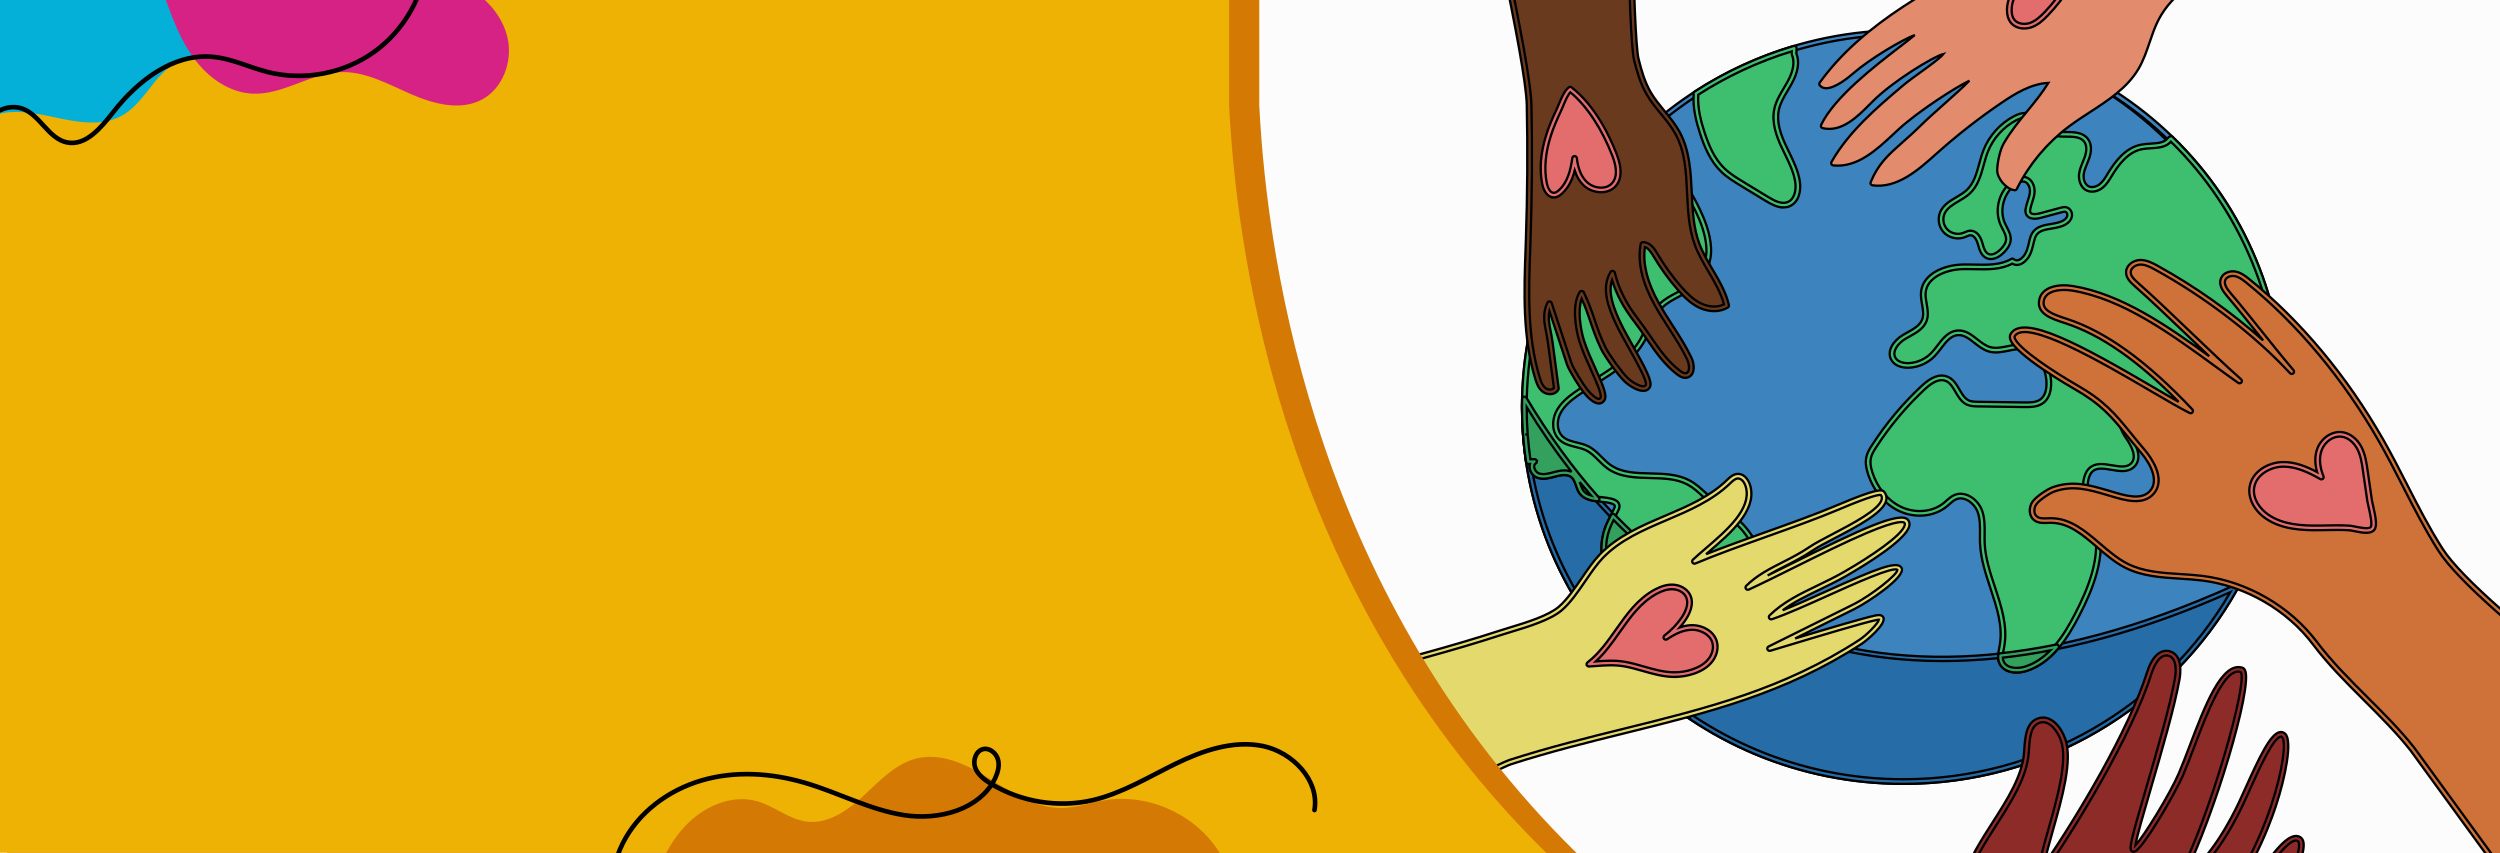 <svg width="1078" height="368" xmlns="http://www.w3.org/2000/svg" xmlns:xlink="http://www.w3.org/1999/xlink" xml:space="preserve" version="1.1">
 <g>
  <title>Layer 1</title>
  <g id="svg_1">
   <defs>
    <rect height="368" width="1078" id="SVGID_23_"/>
   </defs>
   <g stroke="null">
    <g stroke="null" id="svg_14">
     <rect stroke="null" fill="#FCFCFC" height="661.317" width="669.962" y="-144.657" x="483.943"/>
    </g>
    <g stroke="null" id="svg_13">
     <g stroke="null">
      <g stroke="null">
       <g stroke="null">
        <circle stroke="null" fill="#3D84BF" r="161.52" cy="175.49" cx="820.771"/>
        <path stroke="null" fill="#3D84BF" d="m820.771,338.002c-90.693,0 -164.476,-72.902 -164.476,-162.513s73.783,-162.513 164.476,-162.513c44.334,0 85.636,16.433 116.296,46.27c31.069,30.235 48.18,71.516 48.18,116.243c0,89.61 -73.783,162.513 -164.476,162.513zm0,-323.04c-89.583,0 -162.466,72.013 -162.466,160.527s72.882,160.527 162.466,160.527s162.466,-72.013 162.466,-160.527c0,-90.016 -71.364,-160.527 -162.466,-160.527z"/>
       </g>
       <g stroke="null">
        <path stroke="null" fill="#266CA6" d="m657.345,172.039c-0.024,1.148 -0.044,2.297 -0.044,3.45c0,89.205 73.188,161.52 163.471,161.52c61.781,0 115.551,-33.868 143.346,-83.834c-170.714,77.409 -261.986,-6.135 -306.773,-81.136z"/>
        <path stroke="null" fill="#266CA6" d="m820.771,338.002c-90.693,0 -164.476,-72.902 -164.476,-162.513c0,-1.16 0.02,-2.317 0.044,-3.471c0.009,-0.444 0.316,-0.827 0.75,-0.939c0.437,-0.114 0.892,0.074 1.12,0.455c47.002,78.71 138.151,156.616 305.489,80.737c0.393,-0.179 0.862,-0.086 1.154,0.226c0.296,0.314 0.355,0.78 0.145,1.154c-28.942,52.028 -84.207,84.349 -144.227,84.349zm-162.466,-162.437c0.044,88.478 72.909,160.451 162.466,160.451c58.265,0 111.993,-30.833 140.965,-80.679c-75.324,33.55 -142.131,38.71 -198.615,15.34c-41.436,-17.144 -76.686,-49.135 -104.815,-95.113z"/>
       </g>
       <g stroke="null">
        <path stroke="null" fill="#3DBF6F" d="m737.422,215.622c-3.022,-2.641 -5.771,-5.678 -9.319,-7.577c-10.41,-5.571 -24.752,0.029 -34.338,-6.835c-3.358,-2.404 -5.716,-6.127 -9.434,-7.942c-3.575,-1.745 -8.116,-1.565 -11.069,-4.213c-2.904,-2.604 -3.161,-7.23 -1.541,-10.757c1.62,-3.527 4.729,-6.154 7.912,-8.415c10.218,-7.259 22.767,-12.603 28.767,-23.533c2.652,-4.83 3.878,-10.565 7.78,-14.481c4.211,-4.226 10.817,-5.549 14.789,-9.996c3.856,-4.32 6.134,-9.126 5.849,-14.878s-2.341,-11.284 -4.838,-16.488c-5.78,-12.05 -14.085,-22.911 -24.23,-31.706c-31.085,29.402 -50.447,70.811 -50.447,116.689c0,8.006 0.599,15.871 1.737,23.565l2.664,-0.068c-2.23,1.349 -0.941,5.137 1.505,6.048c2.445,0.912 5.149,0.02 7.674,-0.649s5.523,-1.005 7.479,0.707c2.049,1.794 2.01,5.023 3.665,7.178c2.857,3.718 8.742,2.46 13.229,3.918c0.89,0.289 1.842,0.817 2.035,1.724c0.131,0.616 -0.131,1.241 -0.398,1.812c-1.268,2.722 -2.771,5.343 -3.808,8.158c-2.206,5.98 -2.132,12.908 0.933,18.506c4.534,8.281 14.879,12.924 17.53,21.969c2.49,8.49 -2.764,18.019 -1.046,26.362c5.486,4.955 11.317,9.54 17.448,13.728l0.088,-1.828c-1.777,-5.404 0.839,-11.369 4.674,-15.603c3.835,-4.234 8.805,-7.286 13.066,-11.102c7.382,-6.612 12.597,-15.715 13.827,-25.484c1.23,-9.769 -1.714,-20.117 -8.443,-27.378c-4.047,-4.368 -9.248,-7.507 -13.737,-11.431zm31.637,-152.7c-2.302,-4.962 -4.155,-10.478 -2.983,-15.812c0.923,-4.198 3.607,-7.765 5.668,-11.549c2.061,-3.784 3.531,-8.358 1.85,-12.321l0.079,-2.455c-15.196,4.511 -29.46,11.146 -42.441,19.558l0.094,0.103c-0.474,5.698 0.912,11.388 2.689,16.83c1.917,5.872 4.42,11.771 8.889,16.079c2.431,2.343 5.349,4.123 8.241,5.882c3.588,2.183 7.177,4.368 10.765,6.551c2.823,1.717 6.208,3.495 9.283,2.272c3.608,-1.435 4.505,-6.15 3.874,-9.943c-0.898,-5.386 -3.706,-10.237 -6.008,-15.197zm167.055,-3.204l-0.402,0.237c-2.441,3.587 -7.898,2.572 -12.195,3.38c-6.126,1.151 -10.446,6.515 -13.652,11.799c-1.081,1.781 -2.136,3.637 -3.748,4.97s-3.949,2.039 -5.853,1.161c-2.313,-1.066 -3.117,-4.022 -2.715,-6.511s1.692,-4.744 2.478,-7.143c0.785,-2.399 0.984,-5.256 -0.599,-7.234c-2.163,-2.703 -6.282,-2.415 -9.769,-2.46c-4.28,-0.056 -8.913,-1.238 -11.46,-4.636c-0.713,-0.951 -1.254,-2.063 -2.208,-2.779c-1.968,-1.478 -4.81,-0.696 -7,0.438c-5.766,2.987 -10.379,8.084 -12.743,14.076c-2.382,6.041 -2.771,13.271 -7.556,17.709c-3.552,3.294 -9.178,4.634 -11.132,9.042c-1.142,2.576 -0.568,5.805 1.394,7.843c1.962,2.039 5.196,2.767 7.859,1.77c0.935,-0.35 1.832,-0.898 2.83,-0.92c2.21,-0.049 3.568,2.357 4.163,4.46c0.595,2.104 1.18,4.576 3.189,5.489c2.218,1.01 4.754,-0.552 6.449,-2.289c1.235,-1.266 2.372,-2.768 2.557,-4.517c0.261,-2.457 -1.372,-4.658 -2.388,-6.916c-2.8,-6.22 -0.509,-14.259 5.164,-18.122c1.268,-0.863 2.815,-1.549 4.315,-1.205c2.358,0.543 3.438,3.373 3.192,5.752c-0.247,2.379 -1.392,4.582 -1.812,6.937c-0.109,0.609 -0.165,1.254 0.064,1.828c0.712,1.789 3.303,1.609 5.18,1.104c3.023,-0.812 6.044,-1.623 9.067,-2.433c0.69,-0.185 1.423,-0.371 2.109,-0.173c1.156,0.331 1.766,1.717 1.509,2.88c-0.257,1.162 -1.182,2.084 -2.22,2.688c-4.002,2.326 -10.048,0.986 -12.78,4.696c-0.811,1.102 -1.144,2.466 -1.447,3.794c-0.544,2.388 -1.1,4.893 -2.704,6.759c-1.605,1.865 -3.549,2.816 -5.52,1.333c-6.302,3.683 -14.202,2.334 -21.521,2.533c-7.319,0.199 -16.029,3.621 -16.843,10.81c-0.465,4.107 1.905,8.407 0.407,12.266c-1.388,3.576 -5.443,5.198 -8.755,7.188c-3.311,1.99 -6.453,5.947 -4.635,9.33c1.238,2.302 4.245,3.068 6.879,2.915c3.855,-0.222 7.601,-1.94 10.262,-4.704c3.381,-3.511 5.784,-9.016 10.678,-9.346c5.214,-0.352 8.596,5.617 13.607,7.083c4.995,1.462 10.343,-1.867 15.459,-0.896c5.843,1.108 9.197,7.385 10.013,13.209c0.524,3.743 0.04,8.177 -3.135,10.282c-2.05,1.358 -4.691,1.372 -7.161,1.337c-6.693,-0.093 -13.386,-0.185 -20.08,-0.278c-1.432,-0.02 -2.909,-0.049 -4.223,-0.614c-4.383,-1.887 -4.931,-8.628 -9.387,-10.337c-3.547,-1.361 -7.287,1.284 -10.051,3.867c-8.053,7.524 -15.171,16.025 -21.14,25.251c-0.994,1.537 -1.972,3.131 -2.362,4.914c-0.486,2.223 -0.015,4.544 0.693,6.708c2.121,6.493 6.586,12.408 12.8,15.38s14.198,2.582 19.529,-1.753c1.427,-1.16 2.688,-2.591 4.39,-3.303c4.268,-1.786 9.126,1.941 10.627,6.273c1.501,4.332 0.815,9.061 1.014,13.635c0.661,15.15 11.133,29.402 8.454,44.333c-0.419,2.337 -1.144,4.828 -0.177,7.001c1.625,3.653 6.839,3.966 10.667,2.698c10.45,-3.462 16.95,-13.578 21.961,-23.277c6.237,-12.072 11.625,-25.819 8.07,-38.91c-1.891,-6.961 -6.256,-14.068 -3.813,-20.861c0.35,-0.973 0.847,-1.916 1.6,-2.633c4.554,-4.346 13.598,2.361 18.062,-2.076c3.231,-3.211 0.497,-8.547 -2.109,-12.272c-2.607,-3.724 -4.663,-9.602 -0.837,-12.094c3.444,-2.241 7.727,0.876 11.661,2.1c6.412,1.996 13.851,-1.279 19.907,1.603c5.084,2.42 7.288,8.22 10.104,13.051c2.818,4.831 8.251,9.535 13.509,7.512c4.836,-1.861 6.495,-8.439 11.375,-10.184l0.33,0.001c0.444,-4.868 0.685,-9.796 0.685,-14.779c0,-46.497 -18.401,-86.969 -48.129,-115.771z"/>
        <path stroke="null" fill="#3DBF6F" d="m727.948,309.441c-0.201,0 -0.401,-0.06 -0.571,-0.176c-6.165,-4.21 -12.071,-8.856 -17.556,-13.813c-0.157,-0.142 -0.264,-0.33 -0.307,-0.535c-0.85,-4.123 -0.075,-8.506 0.674,-12.746c0.807,-4.561 1.64,-9.278 0.391,-13.539c-1.412,-4.818 -5.133,-8.329 -9.073,-12.046c-3.102,-2.927 -6.311,-5.955 -8.376,-9.728c-3.038,-5.547 -3.409,-12.771 -0.993,-19.319c0.707,-1.918 1.628,-3.756 2.518,-5.533c0.449,-0.896 0.898,-1.793 1.321,-2.7c0.201,-0.433 0.393,-0.882 0.327,-1.193c-0.079,-0.368 -0.576,-0.728 -1.367,-0.985c-1.471,-0.477 -3.182,-0.65 -4.838,-0.818c-3.323,-0.338 -6.759,-0.686 -8.877,-3.442c-0.835,-1.086 -1.268,-2.347 -1.687,-3.569c-0.466,-1.358 -0.906,-2.643 -1.845,-3.465c-1.312,-1.149 -3.457,-1.308 -6.554,-0.491l-0.694,0.187c-2.374,0.643 -5.068,1.374 -7.593,0.433c-1.749,-0.651 -3.099,-2.459 -3.284,-4.395c-0.054,-0.549 -0.004,-1.068 0.138,-1.538l-0.642,0.017c-0.457,0 -0.946,-0.352 -1.02,-0.85c-1.159,-7.836 -1.747,-15.812 -1.747,-23.708c0,-44.753 18.027,-86.449 50.759,-117.409c0.377,-0.356 0.967,-0.368 1.357,-0.029c10.204,8.848 18.668,19.923 24.475,32.027c1.96,4.087 4.607,10.283 4.934,16.866c0.279,5.579 -1.716,10.676 -6.098,15.584c-2.184,2.448 -5.093,3.984 -7.906,5.469c-2.574,1.36 -5.006,2.645 -6.921,4.566c-2.423,2.429 -3.756,5.604 -5.169,8.966c-0.741,1.762 -1.506,3.584 -2.444,5.292c-4.576,8.334 -12.865,13.516 -20.88,18.527c-2.736,1.711 -5.567,3.481 -8.183,5.338c-2.862,2.034 -6.002,4.577 -7.584,8.019c-1.365,2.972 -1.357,7.227 1.301,9.612c1.58,1.415 3.738,1.946 6.024,2.508c1.613,0.395 3.28,0.804 4.813,1.552c2.327,1.136 4.131,2.944 5.874,4.693c1.223,1.227 2.38,2.387 3.705,3.336c4.804,3.441 10.875,3.585 17.301,3.739c5.799,0.138 11.795,0.282 16.927,3.028c2.754,1.472 5.037,3.594 7.244,5.647c0.749,0.694 1.497,1.39 2.262,2.06c1.71,1.495 3.57,2.907 5.368,4.275c2.904,2.206 5.905,4.487 8.446,7.227c6.751,7.286 10.003,17.816 8.699,28.171c-1.211,9.617 -6.369,19.13 -14.15,26.099c-1.684,1.508 -3.492,2.91 -5.242,4.267c-2.687,2.084 -5.467,4.241 -7.75,6.761c-3.291,3.633 -6.192,9.385 -4.466,14.635c0.038,0.114 0.054,0.234 0.048,0.355l-0.088,1.828c-0.017,0.36 -0.23,0.683 -0.559,0.842c-0.139,0.068 -0.292,0.102 -0.444,0.102zm-16.525,-15.233c4.885,4.395 10.106,8.543 15.543,12.35c-1.486,-5.064 0.363,-11.089 4.994,-16.202c2.402,-2.652 5.251,-4.863 8.009,-7c1.72,-1.336 3.5,-2.715 5.132,-4.176c7.43,-6.654 12.353,-15.72 13.505,-24.873c1.231,-9.785 -1.829,-19.721 -8.187,-26.583c-2.423,-2.615 -5.353,-4.84 -8.188,-6.994c-1.825,-1.387 -3.713,-2.821 -5.474,-4.362c-0.781,-0.683 -1.544,-1.391 -2.307,-2.1c-2.211,-2.056 -4.3,-3.997 -6.824,-5.347c-4.706,-2.518 -10.457,-2.656 -16.019,-2.788c-6.45,-0.154 -13.122,-0.312 -18.432,-4.115c-1.461,-1.046 -2.731,-2.32 -3.958,-3.551c-1.702,-1.707 -3.307,-3.319 -5.332,-4.305c-1.339,-0.654 -2.83,-1.019 -4.408,-1.407c-2.428,-0.594 -4.938,-1.21 -6.891,-2.962c-3.527,-3.164 -3.395,-8.388 -1.781,-11.902c1.778,-3.869 5.164,-6.625 8.241,-8.812c2.664,-1.892 5.52,-3.678 8.282,-5.404c7.798,-4.875 15.862,-9.916 20.189,-17.795c0.888,-1.618 1.633,-3.392 2.354,-5.108c1.424,-3.388 2.897,-6.892 5.593,-9.597c2.128,-2.135 4.81,-3.553 7.404,-4.924c2.778,-1.467 5.4,-2.853 7.345,-5.032c4.018,-4.501 5.849,-9.136 5.598,-14.173c-0.31,-6.229 -2.855,-12.179 -4.743,-16.112c-5.559,-11.587 -13.602,-22.212 -23.293,-30.78c-31.908,30.513 -49.469,71.435 -49.469,115.337c0,7.507 0.537,15.088 1.6,22.549l1.77,-0.045c0.469,-0.013 0.86,0.281 0.989,0.711c0.129,0.432 -0.051,0.894 -0.439,1.129c-0.63,0.381 -0.706,1.053 -0.658,1.549c0.111,1.17 0.969,2.342 1.992,2.723c1.916,0.715 4.171,0.102 6.353,-0.489l0.705,-0.191c3.799,-1.002 6.55,-0.702 8.407,0.923c1.339,1.173 1.887,2.77 2.416,4.315c0.385,1.12 0.748,2.179 1.384,3.007c1.59,2.069 4.453,2.359 7.482,2.668c1.761,0.179 3.583,0.363 5.261,0.908c1.938,0.632 2.54,1.687 2.705,2.463c0.193,0.904 -0.141,1.73 -0.469,2.432c-0.43,0.924 -0.888,1.839 -1.345,2.751c-0.866,1.729 -1.761,3.515 -2.431,5.33c-2.222,6.023 -1.896,12.637 0.872,17.694c1.915,3.497 5.006,6.414 7.997,9.236c3.958,3.735 8.052,7.598 9.614,12.93c1.379,4.703 0.505,9.649 -0.34,14.432c-0.729,4.125 -1.419,8.028 -0.746,11.693zm158.126,-4.217c-3.194,0.001 -6.158,-1.186 -7.402,-3.982c-0.954,-2.142 -0.492,-4.492 -0.084,-6.565c0.067,-0.338 0.133,-0.675 0.193,-1.009c1.482,-8.259 -1.154,-16.227 -3.943,-24.662c-2.082,-6.293 -4.233,-12.798 -4.524,-19.455c-0.059,-1.345 -0.042,-2.711 -0.027,-4.033c0.039,-3.291 0.078,-6.403 -0.935,-9.323c-0.824,-2.382 -2.776,-4.548 -4.972,-5.517c-1.042,-0.462 -2.64,-0.862 -4.311,-0.164c-1.08,0.451 -1.991,1.267 -2.959,2.13c-0.391,0.348 -0.781,0.696 -1.184,1.023c-5.436,4.419 -13.717,5.175 -20.607,1.88c-6.102,-2.918 -10.957,-8.739 -13.319,-15.969c-0.591,-1.81 -1.308,-4.528 -0.718,-7.222c0.421,-1.924 1.422,-3.576 2.498,-5.24c6.015,-9.297 13.179,-17.856 21.297,-25.438c4.254,-3.973 7.885,-5.306 11.107,-4.071c2.589,0.993 3.955,3.343 5.277,5.617c1.178,2.024 2.289,3.936 4.148,4.736c1.146,0.494 2.514,0.514 3.835,0.532l20.079,0.278c2.575,0.041 4.86,-0.026 6.586,-1.169c3.31,-2.192 2.989,-7.249 2.7,-9.32c-0.76,-5.433 -3.902,-11.365 -9.207,-12.371c-2.228,-0.422 -4.533,0.048 -6.976,0.547c-2.807,0.573 -5.709,1.166 -8.577,0.327c-2.326,-0.68 -4.265,-2.203 -6.138,-3.673c-2.321,-1.823 -4.499,-3.545 -7.116,-3.372c-3.067,0.208 -5.106,2.876 -7.262,5.7c-0.871,1.14 -1.771,2.318 -2.755,3.34c-2.839,2.947 -6.824,4.774 -10.934,5.011c-2.808,0.156 -6.328,-0.657 -7.825,-3.441c-2.038,-3.789 0.974,-8.223 5.001,-10.644c0.623,-0.375 1.272,-0.736 1.924,-1.1c2.784,-1.55 5.413,-3.015 6.414,-5.595c0.761,-1.962 0.377,-4.141 -0.031,-6.448c-0.32,-1.812 -0.651,-3.687 -0.438,-5.572c0.874,-7.724 9.847,-11.475 17.814,-11.692c1.746,-0.048 3.543,-0.008 5.277,0.03c5.495,0.122 11.186,0.249 15.76,-2.425c0.352,-0.205 0.796,-0.18 1.12,0.065c0.47,0.352 1.896,1.429 4.146,-1.186c1.424,-1.655 1.955,-3.985 2.468,-6.24c0.377,-1.654 0.744,-3.042 1.637,-4.255c1.834,-2.49 4.837,-2.984 7.742,-3.461c1.884,-0.308 3.832,-0.629 5.341,-1.507c0.945,-0.549 1.581,-1.293 1.747,-2.043c0.158,-0.718 -0.234,-1.549 -0.808,-1.714c-0.437,-0.123 -1.036,0.037 -1.566,0.179l-9.067,2.433c-3.224,0.865 -5.609,0.23 -6.378,-1.7c-0.331,-0.83 -0.237,-1.7 -0.118,-2.365c0.198,-1.121 0.548,-2.196 0.887,-3.236c0.406,-1.244 0.788,-2.421 0.914,-3.63c0.201,-1.94 -0.666,-4.282 -2.42,-4.685c-0.981,-0.226 -2.159,0.131 -3.516,1.055c-5.243,3.571 -7.403,11.151 -4.816,16.901c0.239,0.528 0.512,1.054 0.785,1.579c0.941,1.811 1.913,3.685 1.684,5.844c-0.236,2.212 -1.73,3.972 -2.833,5.102c-2.523,2.583 -5.366,3.516 -7.593,2.502c-2.318,-1.055 -3.048,-3.669 -3.637,-5.768l-0.099,-0.356c-0.513,-1.812 -1.603,-3.736 -3.133,-3.736c-0.013,0 -0.028,0 -0.04,0c-0.524,0.011 -1.087,0.257 -1.683,0.518c-0.269,0.118 -0.54,0.236 -0.813,0.338c-3.031,1.132 -6.709,0.306 -8.943,-2.015c-2.234,-2.321 -2.885,-5.992 -1.586,-8.926c1.344,-3.034 4.186,-4.711 6.935,-6.33c1.557,-0.917 3.168,-1.868 4.43,-3.037c3.095,-2.869 4.236,-7.014 5.444,-11.403c0.544,-1.977 1.107,-4.019 1.864,-5.94c2.443,-6.192 7.26,-11.512 13.213,-14.595c3.256,-1.687 6.122,-1.812 8.073,-0.35c0.813,0.61 1.34,1.402 1.848,2.166c0.182,0.275 0.363,0.551 0.56,0.812c2.699,3.598 7.841,4.198 10.666,4.235l1.063,0.007c3.391,0.011 7.236,0.024 9.481,2.829c2.124,2.653 1.392,6.249 0.768,8.155c-0.299,0.91 -0.665,1.795 -1.018,2.652c-0.61,1.476 -1.187,2.87 -1.424,4.34c-0.332,2.067 0.299,4.603 2.149,5.456c1.57,0.727 3.536,0.007 4.782,-1.023c1.361,-1.124 2.297,-2.674 3.287,-4.315l0.245,-0.404c2.815,-4.639 7.362,-10.957 14.326,-12.264c1.278,-0.24 2.642,-0.326 3.959,-0.409c3.145,-0.197 6.114,-0.385 7.589,-2.549c0.083,-0.122 0.192,-0.224 0.319,-0.299l0.402,-0.237c0.391,-0.232 0.891,-0.172 1.218,0.143c31.231,30.26 48.43,71.627 48.43,116.481c0,4.868 -0.233,9.87 -0.693,14.868c-0.048,0.515 -0.473,0.925 -1.009,0.904l-0.142,-0.001c-2.1,0.818 -3.574,2.715 -5.133,4.72c-1.671,2.15 -3.399,4.373 -6.056,5.395c-5.677,2.186 -11.621,-2.586 -14.745,-7.941c-0.555,-0.949 -1.085,-1.936 -1.617,-2.927c-2.093,-3.891 -4.256,-7.917 -8.053,-9.726c-3.024,-1.44 -6.464,-1.219 -10.107,-0.988c-3.21,0.201 -6.528,0.414 -9.668,-0.561c-1.065,-0.332 -2.149,-0.794 -3.197,-1.241c-2.833,-1.206 -5.51,-2.345 -7.608,-0.98c-0.851,0.553 -1.361,1.323 -1.562,2.35c-0.513,2.613 1.119,6.131 2.672,8.351c5.295,7.562 4.008,11.535 1.995,13.536c-2.61,2.595 -6.326,1.957 -9.917,1.345c-3.219,-0.552 -6.26,-1.07 -8.159,0.745c-0.555,0.528 -0.997,1.264 -1.353,2.252c-1.672,4.654 0.09,9.495 1.958,14.622c0.673,1.848 1.368,3.76 1.881,5.649c3.764,13.86 -2.376,28.453 -8.145,39.619c-5.026,9.727 -11.633,20.157 -22.538,23.767c-1.444,0.487 -2.999,0.748 -4.501,0.748zm-24.113,-77.075c1.064,0 2.153,0.24 3.237,0.718c2.721,1.201 5.042,3.764 6.055,6.686c1.124,3.246 1.083,6.675 1.042,9.99c-0.016,1.296 -0.032,2.633 0.024,3.924c0.279,6.384 2.388,12.76 4.427,18.924c2.744,8.297 5.582,16.876 4.012,25.625c-0.062,0.344 -0.13,0.691 -0.197,1.041c-0.385,1.961 -0.749,3.813 -0.048,5.387c1.331,2.988 5.85,3.342 9.428,2.157c10.218,-3.385 16.545,-13.419 21.387,-22.788c5.606,-10.848 11.581,-24.996 7.994,-38.201c-0.49,-1.808 -1.172,-3.681 -1.832,-5.49c-1.904,-5.23 -3.872,-10.636 -1.959,-15.96c0.464,-1.284 1.068,-2.269 1.85,-3.015c2.636,-2.515 6.327,-1.885 9.898,-1.275c3.228,0.551 6.28,1.072 8.148,-0.788c2.673,-2.656 0.267,-7.451 -2.223,-11.006c-1.86,-2.658 -3.623,-6.645 -2.991,-9.859c0.305,-1.558 1.123,-2.779 2.429,-3.629c3.007,-1.955 6.461,-0.483 9.511,0.813c1.048,0.446 2.038,0.867 3.005,1.169c2.779,0.866 5.77,0.677 8.933,0.474c3.741,-0.241 7.611,-0.483 11.108,1.181c4.392,2.09 6.713,6.409 8.957,10.584c0.521,0.97 1.04,1.937 1.582,2.868c2.708,4.643 7.702,8.839 12.274,7.08c2.135,-0.82 3.619,-2.731 5.192,-4.754c1.649,-2.122 3.352,-4.312 5.944,-5.339c0.41,-4.689 0.618,-9.376 0.618,-13.941c0,-43.986 -16.733,-84.57 -47.141,-114.394c-2.084,2.421 -5.433,2.632 -8.68,2.836c-1.257,0.079 -2.557,0.162 -3.713,0.379c-6.17,1.158 -10.362,7.023 -12.977,11.334l-0.244,0.401c-1.033,1.711 -2.101,3.479 -3.722,4.819c-2.118,1.75 -4.834,2.261 -6.923,1.3c-2.879,-1.327 -3.72,-4.854 -3.281,-7.568c0.272,-1.696 0.921,-3.264 1.546,-4.779c0.356,-0.861 0.693,-1.673 0.966,-2.511c0.405,-1.231 1.17,-4.312 -0.43,-6.313c-1.645,-2.056 -4.83,-2.067 -7.912,-2.076l-1.083,-0.007c-3.198,-0.042 -9.04,-0.752 -12.255,-5.039c-0.218,-0.293 -0.422,-0.598 -0.627,-0.904c-0.433,-0.654 -0.843,-1.27 -1.38,-1.675c-1.745,-1.307 -4.462,-0.23 -5.925,0.527c-5.531,2.865 -10.005,7.806 -12.274,13.558c-0.72,1.823 -1.268,3.814 -1.798,5.741c-1.227,4.462 -2.498,9.076 -6.006,12.33c-1.423,1.317 -3.127,2.322 -4.775,3.295c-2.591,1.526 -5.038,2.97 -6.123,5.422c-0.984,2.223 -0.489,5.003 1.202,6.761c1.691,1.757 4.474,2.386 6.773,1.526c0.24,-0.09 0.476,-0.193 0.713,-0.298c0.714,-0.312 1.526,-0.666 2.451,-0.687c2.293,-0.041 4.221,1.889 5.155,5.186l0.1,0.361c0.527,1.88 1.069,3.824 2.539,4.493c2.102,0.956 4.593,-1.348 5.306,-2.077c1.426,-1.462 2.151,-2.71 2.281,-3.931c0.167,-1.57 -0.63,-3.105 -1.474,-4.729c-0.291,-0.559 -0.58,-1.119 -0.833,-1.68c-3.012,-6.691 -0.591,-15.188 5.511,-19.343c1.842,-1.254 3.564,-1.708 5.112,-1.354c2.964,0.682 4.254,4.023 3.963,6.821c-0.146,1.417 -0.58,2.748 -1,4.035c-0.332,1.021 -0.644,1.983 -0.821,2.972c-0.072,0.408 -0.138,0.924 0.011,1.292c0.419,1.054 2.405,0.932 3.981,0.511l9.067,-2.433c0.707,-0.191 1.678,-0.449 2.652,-0.169c1.611,0.462 2.602,2.276 2.21,4.046c-0.288,1.305 -1.245,2.489 -2.692,3.331c-1.829,1.064 -3.965,1.414 -6.03,1.754c-2.621,0.43 -5.097,0.837 -6.448,2.67c-0.667,0.907 -0.975,2.089 -1.28,3.428c-0.588,2.584 -1.175,5.158 -2.92,7.185c-2.022,2.349 -4.292,3.003 -6.326,1.852c-4.947,2.644 -10.706,2.513 -16.275,2.392c-1.712,-0.038 -3.482,-0.077 -5.177,-0.032c-7.351,0.2 -15.164,3.674 -15.873,9.928c-0.181,1.603 0.111,3.258 0.421,5.011c0.437,2.47 0.888,5.024 -0.072,7.5c-1.26,3.248 -4.332,4.959 -7.304,6.614c-0.634,0.353 -1.262,0.703 -1.868,1.066c-3.143,1.889 -5.708,5.341 -4.269,8.016c1.05,1.955 3.753,2.514 5.932,2.39c3.606,-0.208 7.103,-1.811 9.594,-4.398c0.904,-0.94 1.77,-2.072 2.606,-3.168c2.334,-3.056 4.747,-6.215 8.731,-6.483c3.373,-0.24 5.983,1.819 8.503,3.798c1.723,1.353 3.505,2.752 5.458,3.323c2.384,0.698 4.922,0.18 7.6,-0.367c2.528,-0.516 5.141,-1.05 7.762,-0.552c6.712,1.272 10.023,8.363 10.819,14.048c0.342,2.441 0.679,8.426 -3.571,11.242c-2.386,1.581 -5.472,1.541 -7.734,1.505l-20.079,-0.278c-1.45,-0.021 -3.094,-0.045 -4.609,-0.696c-2.468,-1.062 -3.799,-3.352 -5.088,-5.567c-1.201,-2.065 -2.335,-4.017 -4.262,-4.756c-2.427,-0.932 -5.365,0.27 -8.998,3.663c-7.997,7.472 -15.057,15.904 -20.983,25.066c-0.974,1.505 -1.877,2.988 -2.227,4.589c-0.371,1.696 -0.159,3.665 0.667,6.193c2.195,6.716 6.671,12.109 12.282,14.792c6.196,2.962 13.612,2.31 18.453,-1.627c0.379,-0.307 0.746,-0.635 1.113,-0.965c1.048,-0.935 2.132,-1.904 3.521,-2.485c0.855,-0.361 1.755,-0.539 2.674,-0.539zm-76.409,-123.453c-2.565,0 -5.164,-1.32 -7.643,-2.828l-10.765,-6.551c-2.897,-1.763 -5.893,-3.585 -8.415,-6.017c-4.836,-4.664 -7.336,-10.95 -9.142,-16.486c-1.517,-4.647 -3.192,-10.74 -2.762,-16.872c-0.062,-0.155 -0.084,-0.324 -0.062,-0.492c0.038,-0.287 0.2,-0.544 0.446,-0.703c13.23,-8.575 27.597,-15.196 42.702,-19.679c0.31,-0.093 0.644,-0.032 0.902,0.164c0.256,0.195 0.402,0.499 0.391,0.82l-0.072,2.244c1.426,3.581 0.761,7.944 -1.978,12.969c-0.543,0.997 -1.128,1.979 -1.715,2.962c-1.649,2.766 -3.208,5.379 -3.856,8.328c-1.178,5.354 0.939,10.929 2.914,15.187l0,0c0.472,1.015 0.963,2.026 1.456,3.037c1.915,3.931 3.894,7.995 4.631,12.412c0.718,4.313 -0.391,9.395 -4.49,11.026c-0.84,0.335 -1.69,0.481 -2.543,0.481zm-36.722,-48.624c-0.409,5.796 1.206,11.655 2.669,16.133c1.731,5.302 4.111,11.312 8.633,15.674c2.362,2.277 5.262,4.042 8.065,5.747l10.765,6.551c2.855,1.738 5.847,3.207 8.381,2.196c3.05,-1.214 3.825,-5.443 3.257,-8.86c-0.689,-4.136 -2.605,-8.069 -4.458,-11.874c-0.498,-1.022 -0.996,-2.044 -1.471,-3.072c-2.105,-4.538 -4.355,-10.508 -3.051,-16.437c0.717,-3.26 2.431,-6.134 4.088,-8.913c0.573,-0.961 1.146,-1.921 1.676,-2.895c2.49,-4.569 3.099,-8.427 1.809,-11.467c-0.056,-0.132 -0.082,-0.274 -0.078,-0.416l0.034,-1.068c-14.231,4.358 -27.787,10.644 -40.32,18.699z"/>
       </g>
      </g>
      <g stroke="null">
       <g stroke="null">
        <path stroke="null" fill="#33A15D" d="m862.607,282.696c-0.047,1.005 0.048,1.989 0.46,2.914c1.625,3.653 6.839,3.966 10.667,2.698c5.266,-1.744 9.526,-5.179 13.1,-9.399c-8.312,1.68 -16.391,2.943 -24.227,3.786z"/>
        <path stroke="null" fill="#33A15D" d="m869.549,289.991c-3.196,0 -6.158,-1.186 -7.402,-3.982c-0.427,-0.963 -0.606,-2.061 -0.543,-3.361c0.024,-0.487 0.403,-0.887 0.895,-0.939c7.758,-0.835 15.879,-2.104 24.135,-3.771c0.427,-0.086 0.847,0.101 1.065,0.465c0.218,0.361 0.181,0.822 -0.092,1.145c-4.134,4.877 -8.567,8.05 -13.552,9.7c-1.45,0.482 -3.004,0.743 -4.506,0.743zm-5.935,-6.408c0.036,0.618 0.159,1.147 0.372,1.627c1.331,2.988 5.85,3.342 9.428,2.157c3.84,-1.272 7.344,-3.539 10.65,-6.899c-6.977,1.335 -13.839,2.38 -20.45,3.115z"/>
       </g>
       <g stroke="null">
        <path stroke="null" fill="#33A15D" d="m695.514,222.54c-0.879,1.753 -1.754,3.507 -2.432,5.343c-2.206,5.98 -2.132,12.908 0.933,18.506c4.534,8.281 14.879,12.924 17.53,21.969c2.49,8.49 -2.764,18.019 -1.046,26.362c0,0 0,0 0,0c1.331,1.202 2.684,2.38 4.053,3.538c0.115,0.097 0.23,0.192 0.346,0.289c1.318,1.108 2.654,2.199 4.009,3.266c0.038,0.029 0.074,0.06 0.111,0.089c2.898,2.278 5.876,4.463 8.929,6.547l0.088,-1.828c-1.777,-5.404 0.839,-11.369 4.674,-15.603c3.835,-4.234 8.805,-7.286 13.066,-11.102c4.23,-3.789 7.743,-8.399 10.209,-13.482c-23.777,-11.104 -43.769,-26.581 -60.469,-43.894z"/>
        <path stroke="null" fill="#33A15D" d="m727.948,309.441c-0.201,0 -0.401,-0.06 -0.571,-0.176c-3.054,-2.085 -6.077,-4.301 -8.984,-6.588c0,0 -0.111,-0.089 -0.111,-0.089c-1.364,-1.074 -2.707,-2.171 -4.035,-3.285l-0.348,-0.291c-1.427,-1.206 -2.799,-2.404 -4.077,-3.559c-0.157,-0.142 -0.264,-0.33 -0.307,-0.535c-0.85,-4.123 -0.075,-8.506 0.674,-12.746c0.807,-4.561 1.64,-9.278 0.391,-13.539c-1.412,-4.818 -5.133,-8.329 -9.073,-12.046c-3.102,-2.927 -6.311,-5.955 -8.376,-9.728c-3.038,-5.547 -3.409,-12.771 -0.993,-19.319c0.701,-1.902 1.603,-3.702 2.475,-5.443c0.146,-0.29 0.425,-0.492 0.75,-0.54c0.323,-0.052 0.651,0.061 0.879,0.297c18.147,18.814 38.391,33.51 60.172,43.681c0.243,0.113 0.429,0.315 0.517,0.565c0.09,0.249 0.075,0.524 -0.04,0.761c-2.49,5.133 -6.099,9.902 -10.441,13.789c-1.684,1.508 -3.492,2.91 -5.242,4.267c-2.687,2.084 -5.467,4.241 -7.75,6.761c-3.291,3.633 -6.192,9.385 -4.466,14.635c0.038,0.114 0.054,0.234 0.048,0.355l-0.088,1.828c-0.017,0.36 -0.23,0.683 -0.559,0.843c-0.142,0.066 -0.295,0.101 -0.446,0.101zm-8.305,-8.317c2.378,1.869 4.834,3.692 7.323,5.433c-1.486,-5.064 0.363,-11.089 4.994,-16.202c2.402,-2.652 5.251,-4.863 8.009,-7c1.72,-1.336 3.5,-2.715 5.132,-4.176c3.897,-3.491 7.175,-7.721 9.531,-12.283c-21.257,-10.069 -41.043,-24.408 -58.848,-42.645c-0.638,1.295 -1.257,2.62 -1.755,3.972c-2.222,6.023 -1.896,12.637 0.872,17.694c1.915,3.497 5.006,6.414 7.997,9.236c3.958,3.735 8.052,7.598 9.614,12.93c1.379,4.703 0.505,9.649 -0.34,14.432c-0.729,4.127 -1.419,8.03 -0.746,11.696c1.191,1.072 2.463,2.179 3.783,3.294l0.344,0.287c1.31,1.102 2.637,2.183 3.984,3.244l-0.516,0.866l0.624,-0.777z"/>
       </g>
       <g stroke="null">
        <path stroke="null" fill="#33A15D" d="m657.45,182.134c0.071,1.716 0.161,3.428 0.287,5.129c0.004,0.054 0.007,0.109 0.011,0.163c0.142,1.909 0.32,3.809 0.528,5.7c0.012,0.113 0.027,0.225 0.039,0.338c0.21,1.872 0.45,3.736 0.724,5.588c0,0 0,0.003 0,0.003l2.664,-0.068c-2.23,1.349 -0.941,5.137 1.505,6.048c2.445,0.912 5.149,0.02 7.674,-0.649s5.523,-1.005 7.479,0.707c2.049,1.794 2.01,5.023 3.665,7.178c1.558,2.027 4.018,2.574 6.659,2.889c-12.329,-13.881 -22.702,-28.657 -31.338,-43.119c-0.023,1.148 -0.044,2.296 -0.044,3.449c0,1.806 0.04,3.602 0.1,5.394c0.013,0.418 0.031,0.834 0.048,1.251z"/>
        <path stroke="null" fill="#33A15D" d="m688.685,216.153c-0.04,0 -0.08,-0.003 -0.121,-0.008c-2.57,-0.306 -5.468,-0.838 -7.339,-3.274c-0.835,-1.084 -1.268,-2.347 -1.687,-3.569c-0.466,-1.358 -0.906,-2.643 -1.845,-3.465c-1.312,-1.149 -3.457,-1.308 -6.554,-0.491l-0.694,0.187c-2.374,0.643 -5.068,1.374 -7.593,0.433c-1.749,-0.651 -3.099,-2.459 -3.284,-4.395c-0.054,-0.549 -0.004,-1.068 0.138,-1.538l-0.642,0.017c-0.279,-0.012 -0.533,-0.095 -0.726,-0.282c-0.135,-0.131 -0.229,-0.294 -0.275,-0.471c-0.008,-0.032 -0.015,-0.065 -0.02,-0.098c-0.265,-1.802 -0.511,-3.694 -0.728,-5.623l-0.039,-0.34c-0.213,-1.924 -0.391,-3.853 -0.532,-5.733c0,-0.001 -0.011,-0.164 -0.011,-0.164c-0.126,-1.712 -0.216,-3.434 -0.288,-5.159c0,-0.001 0,-0.001 0,-0.001l-0.048,-1.258c-0.07,-2.057 -0.102,-3.781 -0.102,-5.427c0,-1.16 0.021,-2.316 0.046,-3.47c0.009,-0.444 0.316,-0.827 0.75,-0.939c0.435,-0.113 0.891,0.074 1.12,0.455c9.442,15.813 19.949,30.27 31.227,42.968c0.275,0.31 0.328,0.755 0.134,1.119c-0.176,0.326 -0.52,0.527 -0.888,0.527zm-7.516,-8.269c0.094,0.261 0.182,0.522 0.272,0.781c0.385,1.12 0.748,2.179 1.384,3.007c0.781,1.017 1.865,1.613 3.216,1.995c-1.64,-1.892 -3.265,-3.82 -4.872,-5.783zm-19.468,-9.89c0.445,0 0.837,0.289 0.963,0.711c0.129,0.432 -0.051,0.894 -0.439,1.129c-0.63,0.381 -0.706,1.053 -0.658,1.549c0.111,1.17 0.969,2.342 1.992,2.723c1.916,0.715 4.171,0.102 6.353,-0.489l0.705,-0.191c2.933,-0.773 5.24,-0.771 6.996,0.019c-6.803,-8.682 -13.264,-18.009 -19.31,-27.882c0,1.601 0.032,3.282 0.1,5.288l0.048,1.242c0.071,1.704 0.159,3.405 0.284,5.097l-0.992,0.236l1.002,-0.074c0.139,1.857 0.315,3.764 0.525,5.665l0.039,0.338c0.18,1.597 0.379,3.17 0.594,4.684l1.77,-0.045c0.009,0 0.019,0 0.027,0z"/>
       </g>
      </g>
     </g>
     <g stroke="null">
      <g stroke="null">
       <g stroke="null">
        <path stroke="null" fill="#E3D96D" d="m503.07,404.676c14.862,-9.388 140.145,-73.488 148.312,-76.106c54.436,-17.463 103.177,-20.734 150.965,-51.854c3.694,-2.406 13.175,-11.694 6.7,-10.37s-31.311,8.91 -45.987,13.319c12.082,-5.999 24.164,-11.999 36.246,-17.998c7.579,-3.763 21.002,-13.77 19.791,-16.283c-2.234,-4.634 -37.778,14.685 -55.359,20.688c8.543,-8.396 20.521,-12.082 31.686,-18.481c10.425,-5.974 29.924,-18.314 26.575,-22.728c-3.914,-5.155 -46.862,18.6 -68.336,28.465c7.475,-7.402 17.643,-10.151 27.022,-16.549c8.708,-5.942 36.624,-16.77 31.042,-24.052c-1.247,-1.628 -15.729,4.585 -19.202,6.052c-18.235,7.701 -43.628,15.595 -61.863,23.296c9.164,-8.608 26.317,-20.026 23.163,-32.124c-0.579,-2.218 -2.102,-4.658 -4.42,-4.618c-1.659,0.029 -2.964,1.332 -4.15,2.477c-15.44,14.917 -39.911,16.596 -54.791,32.058c-5.869,6.099 -11.215,16.983 -17.643,22.507c-5.79,4.977 -18.842,8.212 -26.128,10.591c-39.069,12.753 -102.719,28.25 -143.622,32.657l0,99.054z"/>
        <path stroke="null" fill="#E3D96D" d="m503.07,405.669c-0.166,0 -0.332,-0.04 -0.482,-0.122c-0.322,-0.175 -0.523,-0.508 -0.523,-0.871l0,-99.054c0,-0.507 0.386,-0.932 0.895,-0.986c40.652,-4.381 104.844,-20.022 143.416,-32.614c1.349,-0.441 2.896,-0.911 4.556,-1.414c7.035,-2.137 16.666,-5.063 21.228,-8.983c3.472,-2.984 6.697,-7.689 9.815,-12.24c2.62,-3.824 5.094,-7.433 7.759,-10.202c7.749,-8.052 18.137,-12.471 28.183,-16.745c9.449,-4.019 19.22,-8.177 26.632,-15.338c1.308,-1.263 2.819,-2.726 4.836,-2.76c0.025,0 0.052,0 0.076,0c2.904,0 4.687,2.878 5.334,5.362c2.733,10.483 -8.667,20.271 -17.826,28.135c-0.437,0.375 -0.87,0.745 -1.294,1.113c7.942,-3.154 16.878,-6.348 25.574,-9.457c10.711,-3.83 21.787,-7.789 30.877,-11.627l0.422,-0.179c16.9,-7.156 19.095,-6.712 19.977,-5.561c0.84,1.095 1.117,2.313 0.824,3.618c-1.195,5.33 -12.25,11.109 -22.002,16.206c-4.009,2.096 -7.796,4.075 -10.094,5.644c-3.825,2.609 -7.769,4.614 -11.582,6.553c-2.573,1.308 -5.081,2.584 -7.462,3.997c3.291,-1.611 6.808,-3.359 10.426,-5.158c29.08,-14.459 46.966,-22.932 50.165,-18.722c0.524,0.69 0.698,1.552 0.505,2.49c-1.265,6.14 -19.57,17.216 -27.38,21.693c-3.691,2.116 -7.486,3.944 -11.156,5.713c-5.763,2.778 -11.283,5.437 -16.074,8.993c5.642,-2.248 12.314,-5.256 18.819,-8.189c21.78,-9.82 30.818,-13.475 32.485,-10.012c1.861,3.862 -14.659,14.821 -20.246,17.596l-25.696,12.759c14.065,-4.234 29.728,-8.906 34.782,-9.939c1.762,-0.36 2.866,-0.044 3.279,0.937c1.249,2.974 -7.597,10.178 -9.223,11.235c-32.984,21.481 -66.372,29.738 -101.722,38.48c-15.975,3.951 -32.493,8.036 -49.487,13.488c-8.439,2.709 -134.377,67.343 -148.082,75.999c-0.159,0.105 -0.347,0.158 -0.536,0.158zm1.005,-99.157l0,96.389c20.21,-11.952 138.253,-72.468 146.998,-75.274c17.059,-5.473 33.611,-9.567 49.619,-13.527c35.178,-8.7 68.406,-16.919 101.104,-38.211c3.158,-2.057 8.04,-7.125 8.429,-8.676c-0.172,-0.007 -0.476,0.004 -0.974,0.105c-5.534,1.131 -25.044,7.013 -39.292,11.306l-6.607,1.99c-0.501,0.147 -1.033,-0.103 -1.226,-0.581c-0.194,-0.478 0.016,-1.023 0.481,-1.255l36.246,-17.998c8.267,-4.106 19.415,-13.115 19.314,-15.036c-1.643,-1.667 -18.598,5.976 -29.815,11.031c-8.732,3.937 -17.761,8.007 -24.286,10.235c-0.442,0.147 -0.934,-0.021 -1.18,-0.414c-0.248,-0.392 -0.189,-0.903 0.143,-1.23c5.861,-5.76 13.149,-9.271 20.863,-12.99c3.638,-1.753 7.399,-3.565 11.028,-5.645c11.624,-6.662 25.517,-15.994 26.419,-20.371c0.103,-0.503 -0.032,-0.756 -0.143,-0.903c-0.244,-0.323 -2.184,-1.622 -16.375,4.411c-9.176,3.9 -20.412,9.489 -31.279,14.892c-7.205,3.583 -14.012,6.967 -19.454,9.465c-0.442,0.205 -0.967,0.064 -1.247,-0.331s-0.232,-0.929 0.111,-1.27c4.58,-4.537 10.031,-7.309 15.802,-10.242c3.757,-1.91 7.642,-3.887 11.36,-6.424c2.396,-1.634 6.233,-3.641 10.296,-5.764c8.435,-4.409 19.986,-10.448 20.981,-14.881c0.153,-0.682 0.035,-1.278 -0.371,-1.863c-0.776,-0.158 -4.028,0.282 -17.676,6.06l-0.423,0.179c-9.144,3.862 -20.246,7.831 -30.984,11.668c-10.711,3.83 -21.787,7.789 -30.877,11.627c-0.446,0.192 -0.967,0.034 -1.234,-0.367c-0.268,-0.401 -0.205,-0.933 0.147,-1.266c1.691,-1.587 3.63,-3.253 5.684,-5.016c8.742,-7.507 19.622,-16.847 17.198,-26.14c-0.508,-1.949 -1.746,-3.867 -3.43,-3.873c-1.217,0.021 -2.314,1.08 -3.374,2.105c-7.773,7.509 -17.718,11.739 -27.334,15.832c-9.86,4.196 -20.056,8.533 -27.522,16.29c-2.551,2.651 -4.979,6.196 -7.552,9.948c-3.19,4.658 -6.491,9.471 -10.161,12.625c-4.884,4.197 -14.351,7.072 -21.957,9.383c-1.647,0.5 -3.178,0.965 -4.516,1.402c-38.389,12.532 -102.105,28.081 -142.93,32.606z"/>
       </g>
       <g stroke="null">
        <path stroke="null" fill="#E36D6D" d="m713.973,255.12c2.281,-1.235 4.829,-2.143 7.426,-2.022s5.24,1.429 6.432,3.712c1.688,3.236 0.08,7.193 -2.005,10.196c-2.067,2.978 -4.613,5.631 -7.512,7.828c3.399,-2.31 7.272,-4.25 11.399,-4.271c4.126,-0.021 8.483,2.354 9.618,6.273c0.804,2.776 -0.135,5.86 -1.984,8.096s-4.503,3.706 -7.268,4.64c-2.666,0.902 -5.488,1.349 -8.306,1.319c-7.166,-0.077 -13.912,-3.183 -20.956,-4.482c-5.364,-0.99 -10.406,-0.342 -15.669,-0.001c11.372,-8.766 15.862,-24.264 28.826,-31.289z"/>
        <path stroke="null" fill="#E36D6D" d="m722.051,291.886c-0.096,0 -0.193,0 -0.289,-0.001c-4.615,-0.05 -9.073,-1.321 -13.384,-2.553c-2.532,-0.722 -5.151,-1.468 -7.745,-1.948c-4.356,-0.801 -8.474,-0.496 -12.831,-0.171c-0.859,0.064 -1.72,0.128 -2.589,0.184c-0.442,0.025 -0.848,-0.229 -1.005,-0.637c-0.157,-0.408 -0.027,-0.867 0.32,-1.136c4.951,-3.816 8.668,-9.082 12.262,-14.177c4.577,-6.486 9.308,-13.193 16.698,-17.197l0,0c2.875,-1.558 5.483,-2.265 7.956,-2.143c3.15,0.147 6.007,1.815 7.277,4.248c2.135,4.09 -0.379,8.78 -2.067,11.212c-0.718,1.034 -1.487,2.026 -2.309,2.975c1.842,-0.646 3.61,-0.964 5.36,-0.972c0.019,0 0.038,0 0.056,0c4.238,0 9.201,2.395 10.532,6.993c0.843,2.909 0.011,6.356 -2.172,8.997c-1.783,2.158 -4.382,3.825 -7.721,4.952c-2.695,0.91 -5.503,1.372 -8.349,1.372zm-27.475,-6.993c2.105,0 4.246,0.138 6.426,0.539c2.689,0.496 5.356,1.256 7.932,1.993c4.376,1.247 8.509,2.427 12.85,2.473c2.748,0.041 5.397,-0.396 7.97,-1.266c2.98,-1.006 5.273,-2.461 6.814,-4.329c1.773,-2.143 2.46,-4.901 1.796,-7.196c-1.05,-3.63 -5.298,-5.545 -8.645,-5.553c-3.303,0.017 -6.747,1.319 -10.835,4.098c-0.446,0.303 -1.061,0.201 -1.381,-0.234s-0.232,-1.045 0.201,-1.372c2.827,-2.145 5.282,-4.704 7.295,-7.602c1.435,-2.068 3.595,-6.008 1.94,-9.18c-0.947,-1.814 -3.141,-3.061 -5.586,-3.175c-2.106,-0.095 -4.355,0.524 -6.895,1.901l0,0c-6.978,3.781 -11.368,10.005 -16.017,16.592c-3.099,4.391 -6.287,8.909 -10.315,12.616c2.114,-0.155 4.264,-0.304 6.452,-0.304zm19.398,-29.773l0.013,0l-0.013,0z"/>
       </g>
       <g stroke="null">
        <path stroke="null" fill="#D1C758" d="m509.284,304.884c-2.117,0.269 -4.199,0.52 -6.212,0.737l0,99.055c8.638,-5.456 54.578,-29.394 93.143,-49.003c-46.213,-5.29 -72.562,-29.747 -86.932,-50.79z"/>
        <path stroke="null" fill="#D1C758" d="m503.07,405.669c-0.166,0 -0.332,-0.04 -0.482,-0.122c-0.322,-0.175 -0.523,-0.508 -0.523,-0.871l0,-99.054c0,-0.507 0.386,-0.932 0.895,-0.986c2.007,-0.217 4.083,-0.467 6.193,-0.736c0.381,-0.045 0.749,0.119 0.961,0.429c13.683,20.039 39.749,45.042 86.215,50.36c0.439,0.05 0.793,0.379 0.872,0.809c0.079,0.429 -0.135,0.859 -0.529,1.06c-38.647,19.65 -84.399,43.485 -93.06,48.955c-0.165,0.103 -0.352,0.156 -0.541,0.156zm1.005,-99.159l0,96.389c11.344,-6.716 52.663,-28.243 88.799,-46.641c-44.827,-6.117 -70.392,-30.485 -84.078,-50.309c-1.6,0.199 -3.18,0.389 -4.722,0.561z"/>
       </g>
      </g>
      <g stroke="null">
       <g stroke="null">
        <path stroke="null" fill="#8C2B27" d="m790.31,503.059c19.562,-20.263 39.861,-44.623 46.773,-71.781c4.942,-19.421 3.677,-29.34 10.824,-53.17c5.262,-17.545 24.636,-35.479 25.89,-53.734c0.366,-5.329 0.49,-12.405 5.716,-13.773c4.749,-1.243 8.586,3.941 10.142,8.545c4.637,13.727 -8.442,43.695 -10.036,58.081c15.507,-22.061 39.111,-61.527 47.188,-87.173c1.306,-4.149 4.167,-9.35 8.432,-8.284c4.139,1.034 4.331,6.719 3.596,10.875c-4.095,23.175 -20.805,72.006 -19.019,73.55c1.786,1.545 16.618,-23.091 20.545,-32.215c7.155,-16.625 16.079,-48.102 26.181,-45.138c5.486,1.61 -12.815,64.566 -27.073,91.255c11.391,-4.818 21.569,-22.441 26.798,-33.539s14.079,-33.49 18.429,-29.432c4.349,4.058 -5.253,50.396 -32.302,79.789c5.7,0.541 10.352,-4.192 14.046,-8.516c7.703,-9.013 19.091,-29.687 24.837,-26.616c5.746,3.07 -12.625,38.013 -25.804,53.084c-13.179,15.072 -29.154,27.472 -43.521,41.444s-27.474,27.522 -32.729,46.752l-98.914,0l0,-0.003z"/>
        <path stroke="null" fill="#8C2B27" d="m889.223,504.051l-98.913,0c-0.402,0 -0.765,-0.237 -0.923,-0.602c-0.158,-0.364 -0.082,-0.789 0.197,-1.076c17.938,-18.58 39.435,-43.481 46.525,-71.337c2.116,-8.312 3.07,-14.751 4.079,-21.568c1.31,-8.852 2.665,-18.003 6.756,-31.642c2.306,-7.689 7.331,-15.536 12.191,-23.128c6.374,-9.956 12.965,-20.251 13.661,-30.394l0.066,-0.989c0.352,-5.439 0.789,-12.209 6.394,-13.675c5.219,-1.377 9.535,3.809 11.353,9.189c3.111,9.207 -1.396,25.13 -5.373,39.178c-1.537,5.431 -3.012,10.639 -3.905,14.987c14.518,-21.237 36.639,-58.22 44.518,-83.238c2.077,-6.595 5.688,-9.93 9.637,-8.952c5.743,1.434 4.774,9.553 4.341,12.007c-2.149,12.159 -7.796,31.488 -12.333,47.021c-3.012,10.313 -6.114,20.931 -6.713,24.689c3.803,-4.053 14.982,-22.397 18.656,-30.934c1.522,-3.534 3.118,-7.732 4.809,-12.175c6.442,-16.929 13.717,-36.135 22.583,-33.526c0.393,0.115 0.934,0.426 1.286,1.252c3.201,7.52 -13.319,62.576 -26.319,88.625c11.249,-6.911 20.755,-25.679 23.56,-31.63c0.859,-1.822 1.814,-3.948 2.831,-6.212c6.152,-13.684 10.815,-23.432 14.817,-24.227c0.883,-0.173 1.702,0.071 2.38,0.703c3.139,2.926 0.225,18.375 -4.11,31.424c-3.6,10.835 -11.762,31.163 -26.576,48.02c4.101,-0.683 7.684,-4.239 10.974,-8.089c2.207,-2.582 4.71,-6.118 7.359,-9.862c7.126,-10.071 13.856,-19.582 18.724,-16.986c0.795,0.425 1.301,1.198 1.505,2.301c1.519,8.186 -15.061,38.624 -27.026,52.306c-8.37,9.572 -18.003,18.197 -27.317,26.538c-5.403,4.836 -10.989,9.839 -16.26,14.964c-14.763,14.358 -27.393,27.751 -32.465,46.303c-0.117,0.433 -0.515,0.735 -0.967,0.735zm-96.574,-1.986l95.807,0c5.328,-18.65 18.007,-32.089 32.789,-46.466c5.301,-5.155 10.903,-10.172 16.32,-15.023c9.27,-8.301 18.855,-16.883 27.147,-26.363c12.479,-14.269 27.874,-43.618 26.571,-50.65c-0.09,-0.481 -0.252,-0.789 -0.484,-0.911c-3.279,-1.769 -10.705,8.723 -16.121,16.376c-2.677,3.782 -5.204,7.356 -7.47,10.008c-4.221,4.937 -8.977,9.436 -14.911,8.862c-0.379,-0.034 -0.705,-0.279 -0.841,-0.63c-0.138,-0.351 -0.063,-0.748 0.194,-1.026c26.92,-29.256 36.075,-74.932 32.354,-78.399c-0.236,-0.22 -0.414,-0.236 -0.604,-0.2c-3.292,0.653 -9.361,14.153 -13.376,23.087c-1.022,2.276 -1.983,4.413 -2.846,6.244c-3.978,8.443 -14.602,28.658 -27.314,34.033c-0.389,0.165 -0.845,0.071 -1.135,-0.24c-0.288,-0.31 -0.348,-0.765 -0.149,-1.137c14.612,-27.35 30.991,-86.481 27.59,-89.884c-6.964,-2.045 -14.214,17.043 -20.044,32.365c-1.699,4.466 -3.303,8.682 -4.84,12.256c-3.265,7.583 -17.411,32.052 -20.942,32.851c-0.434,0.101 -0.871,-0.001 -1.191,-0.277c-1.171,-1.014 -0.394,-4.374 6.408,-27.658c4.524,-15.486 10.154,-34.759 12.283,-46.81c0.255,-1.444 1.316,-8.698 -2.853,-9.739c-4.268,-1.062 -6.768,6.158 -7.228,7.615c-8.42,26.741 -32.913,66.945 -47.321,87.444c-0.263,0.372 -0.749,0.523 -1.178,0.363c-0.43,-0.159 -0.698,-0.585 -0.646,-1.038c0.567,-5.118 2.565,-12.174 4.679,-19.643c3.898,-13.773 8.318,-29.383 5.403,-38.014c-1.277,-3.78 -4.714,-9 -8.932,-7.9c-4.207,1.1 -4.579,6.829 -4.904,11.884l-0.067,0.997c-0.73,10.646 -7.459,21.155 -13.967,31.32c-4.786,7.475 -9.736,15.205 -11.963,22.63c-4.048,13.504 -5.393,22.585 -6.693,31.365c-1.018,6.869 -1.979,13.357 -4.118,21.764c-6.992,27.47 -27.644,51.978 -45.409,70.546zm128.046,-136.295l0,0l0,0z"/>
       </g>
       <g stroke="null">
        <path stroke="null" fill="#E36D6D" d="m875.633,413.042c1.018,-8.138 4.872,-16.331 11.907,-20.682c2.646,-1.636 6.408,-2.553 8.673,-0.43c1.416,1.327 1.747,3.417 1.798,5.343c0.138,5.207 -1.203,10.445 -3.829,14.96c2.695,-4.107 5.526,-8.347 9.741,-10.918c4.215,-2.57 10.238,-2.947 13.776,0.478c2.758,2.669 3.326,6.968 2.401,10.67c-1.395,5.576 -5.701,10.098 -10.69,13.046c-4.989,2.95 -10.662,4.536 -16.268,6.056c-3.131,0.85 -6.274,1.688 -9.333,2.768c-2.946,1.042 -5.817,3.854 -6.866,0.066c-1.828,-6.584 -2.155,-14.611 -1.31,-21.356z"/>
        <path stroke="null" fill="#E36D6D" d="m878.813,437.315c-0.363,0 -0.717,-0.065 -1.064,-0.217c-0.844,-0.369 -1.424,-1.165 -1.777,-2.435c-1.751,-6.314 -2.25,-14.441 -1.336,-21.744l0.997,0.122l-0.997,-0.122c1.184,-9.471 5.693,-17.272 12.369,-21.403c2.843,-1.757 7.142,-2.891 9.898,-0.308c1.794,1.679 2.065,4.25 2.112,6.04c0.07,2.627 -0.216,5.236 -0.84,7.764c1.503,-1.732 3.209,-3.315 5.22,-4.541c4.383,-2.673 10.944,-3.316 15.006,0.613c3.312,3.205 3.552,8.102 2.674,11.616c-1.339,5.35 -5.298,10.201 -11.149,13.66c-5.247,3.103 -11.235,4.728 -16.519,6.163l-0.486,0.132c-2.904,0.788 -5.908,1.601 -8.775,2.613c-0.65,0.23 -1.325,0.569 -1.979,0.898c-1.17,0.588 -2.291,1.149 -3.354,1.149zm13.981,-45.629c-1.548,0 -3.281,0.625 -4.719,1.516c-6.162,3.812 -10.332,11.088 -11.443,19.962c-0.883,7.059 -0.405,14.901 1.281,20.976c0.174,0.63 0.406,1.035 0.651,1.143c0.489,0.218 1.661,-0.368 2.695,-0.887c0.707,-0.356 1.44,-0.723 2.211,-0.996c2.938,-1.038 5.98,-1.861 8.92,-2.66l0.486,-0.132c5.159,-1.401 11.006,-2.988 16.019,-5.951c5.388,-3.185 9.02,-7.601 10.229,-12.433c0.746,-2.983 0.579,-7.102 -2.128,-9.722c-3.292,-3.187 -8.92,-2.553 -12.546,-0.342c-4.101,2.5 -6.93,6.81 -9.426,10.613c-0.295,0.449 -0.904,0.59 -1.367,0.306c-0.466,-0.281 -0.619,-0.875 -0.348,-1.342c2.551,-4.386 3.829,-9.379 3.697,-14.439c-0.06,-2.281 -0.531,-3.759 -1.483,-4.65c-0.726,-0.679 -1.684,-0.963 -2.728,-0.963z"/>
       </g>
       <g stroke="null">
        <path stroke="null" fill="#732320" d="m826.825,456.387c-9.544,17.182 -23.199,32.877 -36.516,46.671l98.913,0c1.836,-6.718 4.646,-12.731 8.116,-18.322c-30.861,-2.982 -54.69,-15.719 -70.513,-28.349z"/>
        <path stroke="null" fill="#732320" d="m889.223,504.051l-98.913,0c-0.402,0 -0.765,-0.237 -0.923,-0.602c-0.158,-0.364 -0.082,-0.789 0.197,-1.076c11.572,-11.987 26.161,-28.1 36.361,-46.463c0.143,-0.258 0.395,-0.44 0.687,-0.496c0.292,-0.06 0.594,0.016 0.825,0.201c13.899,11.092 37.322,24.977 69.982,28.134c0.344,0.032 0.647,0.24 0.803,0.545s0.138,0.67 -0.043,0.963c-3.686,5.935 -6.304,11.843 -8.005,18.061c-0.121,0.433 -0.519,0.735 -0.971,0.735zm-96.572,-1.986l95.806,0c1.62,-5.666 3.986,-11.085 7.207,-16.502c-31.618,-3.413 -54.552,-16.715 -68.537,-27.666c-9.8,17.293 -23.323,32.517 -34.476,44.168z"/>
       </g>
      </g>
      <g stroke="null">
       <g stroke="null">
        <path stroke="null" fill="#CF7239" d="m1052.297,236.993c-9.623,-15.092 -16.736,-31.6 -25.614,-47.132c-14.692,-25.705 -34.26,-50.004 -57.384,-68.699c-1.623,-1.312 -3.347,-2.644 -5.401,-3.062c-2.054,-0.418 -4.521,0.384 -5.298,2.308c-0.906,2.243 0.769,4.627 2.341,6.475c9.087,10.684 18.175,22.691 27.261,33.375c-16.066,-17.345 -37.659,-33.433 -58.453,-44.863c-2.137,-1.174 -4.419,-2.346 -6.863,-2.298c-2.445,0.048 -5.034,1.778 -5.12,4.193c-0.075,2.106 1.649,3.801 3.241,5.204c13.478,11.889 31.223,29.908 44.701,41.797c-21.608,-15.213 -45.804,-35.655 -71.975,-39.964c-5.215,-0.859 -12.242,-0.098 -13.395,5c-1.245,5.504 5.251,7.38 10.67,9.147c20.309,6.625 39.02,23.262 53.597,38.725c-17.458,-8.792 -69.676,-44.021 -76.711,-32.767c-2.878,4.605 21.813,19.423 26.56,22.122c15.272,8.682 18.262,14.743 29.576,28.089c4.274,5.042 8.21,12.683 3.846,17.651c-4.526,5.151 -12.839,1.995 -19.462,0.066c-8.132,-2.369 -14.761,-4.156 -22.767,-1.401c-2.344,0.806 -6.981,3.916 -8.399,5.93c-1.418,2.012 -1.461,5.145 0.5,6.647c1.741,1.335 4.195,0.943 6.398,0.914c12.941,-0.165 21.129,13.52 32.612,19.417c9.945,5.106 21.81,4.055 32.927,5.46c19.114,2.415 37.066,12.791 48.564,28.07c12.142,16.135 29.39,29.701 41.922,45.543l130.653,179.284l0,-166.816c0.001,0.003 -101.273,-71.352 -118.528,-98.415z"/>
        <path stroke="null" fill="#CF7239" d="m1170.826,503.219c-0.316,0 -0.623,-0.148 -0.815,-0.413l-130.653,-179.284c-5.914,-7.475 -13.06,-14.61 -19.972,-21.51c-7.642,-7.631 -15.546,-15.522 -21.941,-24.021c-11.262,-14.966 -29.163,-25.311 -47.885,-27.677c-3.137,-0.397 -6.402,-0.6 -9.56,-0.796c-8.066,-0.502 -16.405,-1.021 -23.703,-4.77c-4.378,-2.247 -8.281,-5.594 -12.055,-8.829c-6.283,-5.386 -12.223,-10.476 -19.862,-10.476c-0.074,0 -0.146,0 -0.22,0.001c-0.37,0.005 -0.748,0.021 -1.127,0.034c-1.956,0.081 -4.168,0.169 -5.9,-1.157c-2.464,-1.889 -2.356,-5.661 -0.707,-8.001c1.549,-2.2 6.323,-5.415 8.892,-6.299c8.541,-2.94 15.748,-0.838 23.38,1.385c0.607,0.177 1.229,0.364 1.86,0.555c6.036,1.816 12.875,3.875 16.56,-0.318c3.758,-4.279 0.472,-11.259 -3.858,-16.362c-2.171,-2.56 -4.064,-4.888 -5.735,-6.943c-7.1,-8.727 -11.384,-13.995 -23.572,-20.923c-0.253,-0.144 -25.455,-14.538 -27.187,-21.306c-0.212,-0.83 -0.121,-1.57 0.273,-2.198c5.464,-8.749 30.951,5.192 61.201,22.892c4.146,2.425 7.948,4.65 11.2,6.481c-17.581,-17.815 -33.57,-28.915 -48.749,-33.866l-0.616,-0.201c-5.399,-1.752 -12.116,-3.932 -10.721,-10.106c1.23,-5.433 8.195,-6.808 14.542,-5.763c20.987,3.455 40.928,17.326 58.722,30.258c-3.291,-3.113 -6.65,-6.33 -9.961,-9.501c-7.668,-7.345 -15.597,-14.941 -22.319,-20.87c-1.778,-1.568 -3.666,-3.45 -3.578,-5.98c0.107,-3.012 3.243,-5.095 6.106,-5.151c2.633,-0.021 4.995,1.117 7.371,2.424c16.268,8.942 32.224,20.269 45.639,32.271c-0.702,-0.875 -1.402,-1.748 -2.096,-2.615c-4.462,-5.571 -9.075,-11.332 -13.608,-16.66c-1.745,-2.052 -3.606,-4.756 -2.504,-7.482c1.024,-2.534 4.076,-3.395 6.436,-2.913c2.216,0.451 4.024,1.803 5.834,3.266c22.132,17.892 42.058,41.745 57.623,68.978c3.666,6.417 7.084,13.098 10.39,19.557c4.702,9.191 9.564,18.695 15.2,27.534l0,0c16.954,26.59 117.251,97.426 118.263,98.138c0.264,0.187 0.421,0.487 0.421,0.808l0,166.816c0,0.43 -0.281,0.813 -0.697,0.945c-0.107,0.033 -0.21,0.049 -0.314,0.049zm-286.451,-279.762c8.393,0 14.893,5.572 21.182,10.962c3.687,3.16 7.5,6.428 11.665,8.569c6.922,3.555 15.046,4.059 22.903,4.549c3.19,0.197 6.489,0.404 9.688,0.806c19.255,2.433 37.663,13.074 49.244,28.463c6.312,8.387 14.164,16.227 21.758,23.808c6.952,6.94 14.14,14.117 20.15,21.714l128.858,176.818l0,-163.226c-8.082,-5.71 -101.597,-72.087 -118.376,-98.399l0,0c-5.685,-8.915 -10.571,-18.462 -15.293,-27.695c-3.295,-6.441 -6.701,-13.102 -10.347,-19.476c-15.444,-27.023 -35.204,-50.681 -57.144,-68.418c-1.67,-1.35 -3.197,-2.498 -4.967,-2.86c-1.545,-0.318 -3.576,0.249 -4.163,1.704c-0.705,1.748 0.793,3.841 2.177,5.469c4.552,5.351 9.176,11.124 13.647,16.705c4.463,5.574 9.079,11.337 13.615,16.668c0.352,0.413 0.305,1.029 -0.107,1.385c-0.41,0.355 -1.033,0.323 -1.404,-0.077c-15.2,-16.41 -36.414,-32.691 -58.2,-44.666c-2.128,-1.169 -4.211,-2.235 -6.355,-2.173c-1.904,0.037 -4.069,1.374 -4.135,3.234c-0.06,1.671 1.469,3.163 2.905,4.43c6.755,5.958 14.699,13.568 22.381,20.926c7.668,7.345 15.597,14.941 22.319,20.87c0.399,0.351 0.45,0.948 0.117,1.361c-0.332,0.412 -0.935,0.494 -1.368,0.189c-3.46,-2.436 -6.911,-4.952 -10.568,-7.615c-18.393,-13.405 -39.238,-28.597 -60.991,-32.178c-5.24,-0.861 -11.31,0.094 -12.251,4.238c-0.926,4.1 3.306,5.813 9.386,7.786l0.62,0.201c16.773,5.472 34.441,18.227 54.016,38.992c0.332,0.352 0.362,0.89 0.067,1.274c-0.295,0.385 -0.827,0.506 -1.258,0.287c-4.101,-2.065 -10.047,-5.545 -16.931,-9.572c-20.045,-11.727 -53.596,-31.355 -58.469,-23.557c-0.035,0.057 -0.145,0.232 -0.032,0.667c1.166,4.557 18.181,15.49 26.24,20.072c12.515,7.115 16.888,12.491 24.136,21.401c1.666,2.047 3.552,4.368 5.711,6.912c2.358,2.782 9.606,12.367 3.834,18.939c-4.541,5.17 -12.372,2.812 -18.665,0.916c-0.624,-0.189 -1.241,-0.373 -1.841,-0.548c-7.634,-2.224 -14.223,-4.144 -22.15,-1.415c-2.176,0.749 -6.631,3.751 -7.904,5.559c-1.097,1.558 -1.249,4.116 0.292,5.296c1.152,0.884 2.821,0.817 4.585,0.744c0.398,-0.017 0.795,-0.032 1.183,-0.037c0.079,-0.005 0.161,-0.005 0.241,-0.005z"/>
       </g>
       <g stroke="null">
        <path stroke="null" fill="#E36D6D" d="m1019.904,202.903c-0.48,-3.32 -0.981,-6.71 -2.526,-9.696c-1.545,-2.987 -4.351,-5.549 -7.726,-5.905c-4.111,-0.433 -8.038,2.635 -9.479,6.463s-0.784,8.163 0.773,11.947c-5.151,-2.948 -10.78,-5.62 -16.73,-5.478c-5.951,0.142 -12.195,3.947 -13.188,9.745c-0.85,4.957 2.321,9.887 6.493,12.765c6.512,4.493 14.959,4.995 22.901,4.883c4.252,-0.061 8.517,-0.254 12.764,0.046c2.125,0.15 8.188,2.224 9.842,0.188c1.523,-1.876 -0.923,-9.712 -1.253,-11.987c-0.622,-4.324 -1.247,-8.648 -1.872,-12.972z"/>
        <path stroke="null" fill="#E36D6D" d="m1020.295,229.747c-1.597,0 -3.413,-0.373 -5.023,-0.704c-0.862,-0.177 -1.674,-0.346 -2.155,-0.379c-3.3,-0.234 -6.688,-0.163 -9.964,-0.093c-0.906,0.019 -1.81,0.037 -2.713,0.05c-8.218,0.123 -16.757,-0.416 -23.492,-5.061c-5.033,-3.473 -7.743,-8.868 -6.907,-13.746c1.144,-6.677 8.145,-10.43 14.154,-10.572c5.337,-0.147 10.466,1.95 14.944,4.331c-0.851,-2.955 -1.242,-6.601 0.094,-10.153c1.694,-4.503 6.221,-7.557 10.525,-7.104c3.382,0.357 6.645,2.825 8.514,6.441c1.639,3.166 2.163,6.8 2.625,10.008l1.873,12.972c0.075,0.51 0.276,1.378 0.511,2.384c1.089,4.687 1.88,8.701 0.531,10.364c-0.768,0.949 -2.05,1.263 -3.516,1.263zm-12.358,-3.229c1.771,0 3.552,0.04 5.324,0.165c0.615,0.044 1.452,0.216 2.421,0.414c2.001,0.412 5.723,1.176 6.564,0.142c0.85,-1.047 -0.393,-6.393 -0.922,-8.677c-0.255,-1.094 -0.456,-1.958 -0.54,-2.55l-1.873,-12.971l0,-0.001c-0.462,-3.201 -0.941,-6.512 -2.427,-9.383c-1.226,-2.372 -3.693,-5.028 -6.937,-5.37c-3.445,-0.363 -7.048,2.142 -8.429,5.82c-1.189,3.159 -0.918,7.145 0.761,11.227c0.162,0.393 0.054,0.845 -0.271,1.123s-0.792,0.322 -1.163,0.111c-4.639,-2.656 -10.123,-5.35 -15.78,-5.35c-0.141,0 -0.281,0.001 -0.421,0.005c-5.278,0.124 -11.293,3.495 -12.221,8.917c-0.859,5.012 2.737,9.482 6.078,11.786c6.267,4.324 14.43,4.824 22.311,4.705c0.899,-0.013 1.8,-0.03 2.701,-0.05c1.586,-0.03 3.201,-0.064 4.824,-0.064z"/>
       </g>
       <path stroke="null" fill="#BA632D" d="m1171.409,334.601c-0.064,-0.045 -6.523,-4.601 -16.275,-11.706c-0.265,-0.193 -0.607,-0.249 -0.921,-0.14c-0.311,0.105 -0.552,0.353 -0.642,0.666c-7.012,24.081 -20.801,59.511 -46.674,91.539c-0.281,0.348 -0.293,0.838 -0.029,1.199l63.143,86.646c0.193,0.263 0.498,0.413 0.815,0.413c0.103,0 0.206,-0.016 0.308,-0.048c0.415,-0.132 0.697,-0.515 0.697,-0.945l0,-166.816c0,-0.322 -0.158,-0.622 -0.422,-0.809z"/>
      </g>
      <g stroke="null">
       <g stroke="null">
        <path stroke="null" fill="#693A1D" d="m700.737,-156.983c0.505,13.482 1.6,169.47 4.828,182.578c1.257,5.102 2.741,10.218 5.407,14.761c3.515,5.993 8.936,10.745 12.299,16.823c7.975,14.418 2.794,32.778 8.526,48.202c3.407,9.17 10.53,16.843 12.729,26.366c-3.352,2.049 -7.781,1.732 -11.34,0.054s-6.397,-4.533 -8.972,-7.483c-3.906,-4.475 -7.395,-9.305 -10.409,-14.41c-1.242,-2.104 -2.9,-4.55 -5.362,-4.474c-1.593,8.893 1.637,17.976 6.054,25.884c4.416,7.908 10.056,15.139 13.939,23.316c1.245,2.623 1.478,6.896 -1.428,7.279c-1.23,0.163 -2.37,-0.6 -3.35,-1.353c-7.666,-5.897 -12.124,-14.667 -18.027,-22.291c-4.637,-5.991 -8.361,-12.503 -10.313,-20.479c-3.97,6.608 -0.699,14.988 2.607,21.943c4.222,8.881 14.036,23.651 12.666,26.642c-1.369,2.991 -6.941,-0.304 -9.422,-2.654c-2.48,-2.351 -8.349,-10.479 -9.814,-13.552c-4.561,-9.569 -4.77,-14.157 -9.331,-23.726c-3.168,4.887 -1.755,14.862 -0.048,20.416c2.945,9.579 10.689,22.294 9.03,25.159c-1.66,2.865 -5.573,-1.19 -7.321,-3.379c-1.749,-2.188 -6.184,-9.203 -7.068,-11.851c-3.525,-10.568 -4.96,-15.249 -8.486,-25.817c-2.666,5.579 -0.485,10.509 0.326,16.627c0.879,6.641 1.759,13.282 2.638,19.921c-0.904,1.76 -3.618,1.854 -5.211,0.663c-1.593,-1.19 -2.319,-3.176 -2.898,-5.065c-5.898,-19.262 -4.7,-39.834 -4.02,-59.948c0.654,-19.308 0.78,-38.634 0.378,-57.949c-0.541,-26.157 -36.769,-176.168 -41.681,-201.765l83.075,-0.441z"/>
        <path stroke="null" fill="#693A1D" d="m689.451,174c-2.397,0 -5.12,-2.951 -6.554,-4.745c-1.75,-2.188 -6.296,-9.346 -7.233,-12.155c-1.763,-5.288 -3.004,-9.102 -4.245,-12.915c-1.006,-3.095 -2.014,-6.191 -3.3,-10.075c-0.614,2.933 -0.051,5.803 0.579,9.009c0.273,1.391 0.556,2.829 0.757,4.352l2.638,19.921c0.027,0.199 -0.008,0.4 -0.1,0.579c-0.489,0.951 -1.391,1.618 -2.539,1.879c-1.422,0.324 -3.019,-0.012 -4.174,-0.874c-1.853,-1.385 -2.652,-3.601 -3.253,-5.57c-5.555,-18.142 -4.868,-37.52 -4.203,-56.261l0.139,-4.009c0.65,-19.208 0.777,-38.687 0.378,-57.894c-0.383,-18.489 -18.898,-100.104 -31.151,-154.11c-5.08,-22.385 -9.091,-40.066 -10.516,-47.489c-0.056,-0.29 0.021,-0.589 0.212,-0.817s0.473,-0.8 0.77,-0.802l83.075,0c0.564,0.042 0.99,0.42 1.009,0.956c0.125,3.327 0.283,15.172 0.502,31.568c0.661,49.29 1.891,141.036 4.297,150.813c1.205,4.891 2.68,10.033 5.299,14.498c1.653,2.82 3.8,5.432 5.876,7.957c2.286,2.782 4.65,5.658 6.437,8.888c4.473,8.087 4.913,17.448 5.338,26.5c0.346,7.37 0.703,14.992 3.248,21.836c1.446,3.89 3.63,7.601 5.743,11.19c2.823,4.795 5.743,9.753 7.024,15.299c0.095,0.414 -0.086,0.842 -0.452,1.066c-3.363,2.057 -8.077,2.098 -12.3,0.106c-3.821,-1.802 -6.846,-4.918 -9.3,-7.73c-3.939,-4.512 -7.477,-9.411 -10.516,-14.559c-1.05,-1.779 -2.215,-3.441 -3.654,-3.874c-1.017,7.192 0.982,15.154 6.093,24.305c1.805,3.232 3.859,6.417 5.845,9.495c2.858,4.433 5.814,9.015 8.124,13.877c0.935,1.969 1.448,4.981 0.364,6.941c-0.548,0.992 -1.436,1.595 -2.569,1.744c-1.554,0.211 -2.893,-0.625 -4.1,-1.553c-5.483,-4.218 -9.393,-9.918 -13.175,-15.429c-1.608,-2.345 -3.272,-4.769 -5.031,-7.041c-4.704,-6.076 -7.844,-11.907 -9.749,-18.146c-1.771,5.557 0.703,12.175 3.75,18.584c1.394,2.93 3.448,6.592 5.435,10.132c5.183,9.234 8.303,15.011 7.237,17.341c-0.423,0.927 -1.179,1.517 -2.185,1.709c-2.766,0.53 -6.897,-2.207 -8.848,-4.057c-2.514,-2.382 -8.511,-10.663 -10.027,-13.846c-2.306,-4.839 -3.528,-8.467 -4.71,-11.974c-1.001,-2.97 -2.031,-6.028 -3.736,-9.837c-1.766,4.974 -0.52,13.049 0.937,17.79c1.175,3.825 3.185,8.284 4.959,12.217c3.335,7.397 5.164,11.682 3.981,13.723c-0.659,1.137 -1.572,1.433 -2.222,1.48c-0.067,0.004 -0.135,0.007 -0.205,0.007zm-21.32,-44.021c0.02,0 0.042,0 0.062,0.001c0.411,0.025 0.764,0.294 0.894,0.68c1.763,5.288 3.004,9.102 4.245,12.915c1.239,3.81 2.479,7.621 4.241,12.902c0.809,2.428 5.072,9.256 6.902,11.546c1.938,2.425 4.041,4.057 5.034,3.988c0.117,-0.008 0.359,-0.026 0.626,-0.487c0.733,-1.267 -1.931,-7.178 -4.073,-11.929c-1.797,-3.986 -3.834,-8.505 -5.046,-12.449c-1.513,-4.924 -3.428,-15.699 0.165,-21.24c0.197,-0.304 0.545,-0.481 0.911,-0.455c0.364,0.024 0.689,0.241 0.844,0.568c2.305,4.838 3.527,8.464 4.708,11.971c1.163,3.453 2.366,7.023 4.621,11.755c1.419,2.978 7.25,11.031 9.599,13.258c2.031,1.925 5.444,3.85 7.076,3.539c0.362,-0.069 0.582,-0.242 0.736,-0.577c0.703,-1.538 -4.03,-9.976 -7.165,-15.559c-2.003,-3.569 -4.075,-7.26 -5.496,-10.251c-3.741,-7.867 -6.641,-16.083 -2.562,-22.871c0.208,-0.347 0.606,-0.535 1.013,-0.475c0.405,0.06 0.732,0.356 0.828,0.748c1.714,7.001 4.934,13.39 10.134,20.108c1.794,2.317 3.474,4.766 5.098,7.133c3.864,5.632 7.514,10.95 12.747,14.976c0.862,0.663 1.775,1.268 2.599,1.152c0.492,-0.065 0.833,-0.295 1.071,-0.727c0.611,-1.105 0.426,-3.365 -0.419,-5.146c-2.255,-4.748 -5.176,-9.275 -8.001,-13.654c-2.003,-3.105 -4.073,-6.315 -5.91,-9.602c-5.562,-9.959 -7.579,-18.64 -6.164,-26.537c0.083,-0.462 0.482,-0.804 0.958,-0.82c0.05,-0.001 0.098,-0.003 0.147,-0.003c3.182,0 5.085,3.225 6.115,4.969c2.976,5.044 6.442,9.842 10.301,14.263c2.318,2.654 5.159,5.591 8.644,7.235c3.348,1.578 7.012,1.695 9.751,0.343c-1.285,-4.955 -3.882,-9.366 -6.625,-14.023c-2.156,-3.662 -4.386,-7.448 -5.892,-11.502c-2.65,-7.131 -3.015,-14.907 -3.369,-22.427c-0.434,-9.234 -0.844,-17.955 -5.094,-25.639c-1.699,-3.07 -4.004,-5.876 -6.233,-8.588c-2.124,-2.586 -4.321,-5.259 -6.054,-8.214c-2.747,-4.684 -4.273,-9.989 -5.512,-15.024c-2.461,-9.994 -3.693,-101.887 -4.355,-151.255c-0.201,-15.062 -0.352,-26.284 -0.472,-30.56l-80.882,0.43c1.588,7.978 5.448,24.993 10.272,46.256c12.27,54.084 30.812,135.814 31.199,154.503c0.399,19.245 0.273,38.759 -0.379,58.003l-0.139,4.013c-0.659,18.577 -1.341,37.789 4.118,55.614c0.511,1.669 1.171,3.535 2.543,4.561c0.671,0.503 1.68,0.714 2.51,0.523c0.334,-0.075 0.761,-0.244 1.052,-0.614l-2.593,-19.573c-0.194,-1.462 -0.47,-2.869 -0.737,-4.231c-0.852,-4.339 -1.657,-8.437 0.5,-12.949c0.166,-0.35 0.521,-0.569 0.908,-0.569z"/>
       </g>
       <g stroke="null">
        <path stroke="null" fill="#E36D6D" d="m667.862,57.963c-2.247,6.882 -3.287,14.293 -1.83,21.379c0.462,2.248 1.804,4.92 4.122,4.797c1,-0.053 1.883,-0.655 2.626,-1.319c4.03,-3.591 5.459,-9.199 6.18,-14.514c0.429,4.26 1.868,8.674 5.192,11.42c3.324,2.746 8.872,3.109 11.743,-0.098c2.985,-3.332 1.921,-8.509 0.326,-12.67c-3.89,-10.137 -10.398,-21.664 -19.152,-28.494c-2.234,1.77 -3.75,6.616 -5.003,9.237c-1.597,3.339 -3.055,6.745 -4.203,10.262z"/>
        <path stroke="null" fill="#E36D6D" d="m669.995,85.135c-2.796,0 -4.411,-2.985 -4.947,-5.596c-1.356,-6.592 -0.73,-13.953 1.858,-21.882l0,0c1.048,-3.207 2.398,-6.506 4.25,-10.38c0.305,-0.638 0.627,-1.413 0.971,-2.241c1.14,-2.745 2.432,-5.856 4.313,-7.345c0.363,-0.29 0.884,-0.293 1.251,-0.004c10.395,8.109 16.659,21.6 19.468,28.92c2.337,6.089 2.165,10.691 -0.512,13.68c-3.352,3.744 -9.617,3.111 -13.139,0.201c-2.29,-1.891 -3.673,-4.435 -4.499,-6.969c-0.923,3.638 -2.52,7.337 -5.554,10.039c-0.718,0.638 -1.834,1.497 -3.245,1.573c-0.075,0.001 -0.146,0.004 -0.216,0.004zm-1.176,-26.868c-2.482,7.599 -3.087,14.623 -1.802,20.876c0.315,1.53 1.333,4.115 3.083,4.002c0.59,-0.03 1.227,-0.369 2.009,-1.064c4.002,-3.567 5.232,-9.306 5.857,-13.908c0.067,-0.494 0.493,-0.861 0.996,-0.861c0.005,0 0.011,0 0.017,0c0.511,0.008 0.933,0.393 0.982,0.895c0.339,3.364 1.452,7.961 4.837,10.757c2.814,2.324 7.755,2.898 10.346,0.005c2.143,-2.392 2.189,-6.315 0.138,-11.66c-4.51,-11.751 -11.095,-21.72 -18.153,-27.521c-1.227,1.394 -2.277,3.918 -3.141,6c-0.359,0.863 -0.695,1.669 -1.013,2.335c-1.816,3.797 -3.135,7.019 -4.155,10.143l0,0z"/>
       </g>
       <g stroke="null">
        <path stroke="null" fill="#4D2A15" d="m700.737,-156.983l-83.075,0.441c2.078,10.828 9.761,43.927 17.976,80.492c14.994,-18.919 38.267,-42.737 65.573,-51.485c-0.205,-15.223 -0.356,-26.277 -0.474,-29.448z"/>
        <path stroke="null" fill="#4D2A15" d="m635.638,-75.057c-0.074,0 -0.149,-0.008 -0.222,-0.025c-0.379,-0.085 -0.674,-0.379 -0.758,-0.753c-2.593,-11.543 -5.133,-22.743 -7.461,-33.003c-5.081,-22.401 -9.095,-40.094 -10.521,-47.52c-0.056,-0.29 0.021,-0.589 0.212,-0.817s0.473,-0.801 0.77,-0.802l83.075,0c0.564,0.042 0.99,0.42 1.009,0.956c0.115,3.079 0.256,13.188 0.474,29.472c0.005,0.436 -0.276,0.823 -0.695,0.957c-27.2,8.714 -50.411,32.627 -65.092,51.153c-0.193,0.246 -0.486,0.383 -0.791,0.383zm-16.76,-80.499c1.589,7.982 5.451,25.008 10.277,46.283c2.191,9.655 4.57,20.142 7.004,30.967c14.778,-18.33 37.46,-41.16 64.036,-49.944c-0.194,-14.437 -0.326,-23.893 -0.433,-27.735l-80.884,0.429z"/>
       </g>
      </g>
      <g stroke="null">
       <path stroke="null" fill="#E38C6D" d="m1170.939,-157.755l-84.136,0l-13.573,0l-1.111,0c-0.194,0.118 -0.394,0.318 -0.509,0.686c-14.881,8.715 -27.872,18.764 -41.607,29.391c-2.469,1.91 -4.948,3.83 -7.451,5.747c-9.854,7.556 -20.254,14.005 -30.314,20.24c-7.49,4.644 -15.234,9.446 -22.807,14.726c-29.461,20.545 -59.925,41.789 -92.319,58.792c-4.148,2.178 -8.403,4.357 -12.712,6.564c-28.69,14.697 -61.209,31.353 -79.731,57.236c-0.259,0.361 -0.244,0.849 0.035,1.193c0.575,0.71 1.402,1.129 2.39,1.213c4.087,0.34 10.469,-5.055 11.708,-6.14c7.608,-6.667 21.664,-14.872 26.832,-16.778c-1.502,1.29 -4.012,3.218 -6.465,5.104c-10.561,8.117 -28.236,21.705 -33.899,33.649c-0.129,0.27 -0.126,0.583 0.004,0.851s0.377,0.465 0.67,0.535c8.238,1.962 15.22,-5.113 20.83,-10.798l0.62,-0.629c8.606,-8.697 26.329,-19.483 30.628,-20.549c-1.304,1.689 -6.326,5.316 -9.787,7.814c-2.821,2.038 -5.738,4.144 -7.78,5.873c-10.857,9.193 -23.163,19.614 -30.738,32.885c-0.166,0.291 -0.173,0.645 -0.019,0.941c0.154,0.298 0.45,0.498 0.785,0.534c10.346,1.096 18.762,-6.763 26.183,-13.7l1.75,-1.631c8.513,-7.881 24.999,-18.47 30.778,-21.192c-2.244,2.383 -7.08,6.686 -10.848,10.038c-3.582,3.185 -7.284,6.479 -9.693,8.861c-3.131,3.095 -5.902,5.546 -8.346,7.709c-6.039,5.343 -10.403,9.204 -13.681,17.145c-0.117,0.283 -0.095,0.605 0.059,0.871s0.426,0.446 0.733,0.487c10.714,1.471 19.959,-6.822 27.383,-13.482c8.809,-7.903 18.246,-15.293 28.05,-21.967c5.947,-4.049 12.861,-8.332 20.426,-8.739c-2.766,4.466 -5.979,8.379 -9.095,12.178c-3.512,4.282 -7.146,8.709 -10.182,13.95c-1.597,2.756 -2.705,8.055 -2.814,11.383c-0.118,3.608 3.832,8.287 7.415,8.783c0.047,0.007 0.094,0.009 0.139,0.009c0.379,0 0.732,-0.212 0.902,-0.555c5.247,-10.537 13.027,-19.858 22.495,-26.954c2.875,-2.154 6.003,-4.188 9.028,-6.152c7.916,-5.143 16.105,-10.463 20.95,-18.667c2.139,-3.62 3.496,-7.622 4.81,-11.493c1.092,-3.221 2.223,-6.552 3.787,-9.587c6.042,-11.717 18.413,-19.111 30.568,-25.679c14.581,-7.881 45.598,-21.237 78.436,-35.377c53.949,-23.231 115.097,-49.561 131.859,-63.42c0.228,-0.189 0.36,-0.467 0.36,-0.761l0,-40.146c0.008,-0.548 -0.442,-0.993 -0.997,-0.993z"/>
       <g stroke="null">
        <path stroke="null" fill="#E36D6D" d="m874.904,-16.768c-5.242,1.648 -10.706,3.824 -13.87,8.269c-0.276,0.388 -0.539,0.814 -0.556,1.287c-0.044,1.268 1.55,1.883 2.829,2.014c2.528,0.258 5.104,0.075 7.569,-0.54c-2.9,2.639 -4.569,6.548 -4.458,10.442c0.043,1.493 0.356,3.029 1.242,4.239c1.674,2.289 5.049,2.833 7.766,1.959c2.717,-0.872 4.903,-2.866 6.871,-4.914c3.82,-3.974 7.179,-8.377 10.009,-13.09c2.112,-3.516 7.139,-10.926 6.345,-14.923c-7.832,0.244 -16.319,2.922 -23.747,5.257z"/>
        <path stroke="null" fill="#E36D6D" d="m872.865,12.288c-2.23,0 -4.566,-0.78 -6.016,-2.763c-0.894,-1.221 -1.375,-2.833 -1.432,-4.793c-0.09,-3.189 0.929,-6.383 2.8,-8.976c-1.657,0.193 -3.331,0.205 -5.01,0.034c-1.903,-0.195 -3.793,-1.209 -3.729,-3.036c0.025,-0.727 0.386,-1.329 0.737,-1.823c3.32,-4.666 8.877,-6.912 14.387,-8.645l0,0l0.305,0.947l-0.208,-0.977c7.494,-2.355 15.987,-5.026 23.924,-5.272c0.481,-0.017 0.922,0.324 1.018,0.801c0.773,3.891 -3.058,10.092 -5.593,14.195c-0.323,0.523 -0.62,1.002 -0.872,1.425c-2.882,4.799 -6.296,9.264 -10.146,13.267c-2.046,2.129 -4.347,4.23 -7.289,5.175c-0.878,0.281 -1.867,0.441 -2.877,0.441zm-1.987,-19.02c0.363,0 0.705,0.195 0.884,0.52c0.218,0.4 0.135,0.895 -0.204,1.203c-2.692,2.451 -4.237,6.069 -4.134,9.683c0.044,1.553 0.398,2.793 1.05,3.686c1.451,1.985 4.441,2.308 6.641,1.597c2.518,-0.808 4.589,-2.714 6.453,-4.654c3.748,-3.896 7.069,-8.241 9.875,-12.912c0.256,-0.429 0.557,-0.915 0.886,-1.447c2.042,-3.306 5.345,-8.653 5.404,-11.935c-7.396,0.412 -15.365,2.917 -22.429,5.138l-0.402,-0.915l0.305,0.947c-5.175,1.627 -10.375,3.71 -13.352,7.893c-0.18,0.254 -0.364,0.543 -0.371,0.749c-0.017,0.475 0.982,0.898 1.927,0.993c2.427,0.249 4.856,0.075 7.221,-0.515c0.082,-0.021 0.165,-0.032 0.245,-0.032z"/>
       </g>
       <path stroke="null" fill="#E37F5B" d="m1172.04,-157.053l0,-0.998l-10.049,0l0,0.075l-48.111,0l-40.565,0l-1.08,0c-0.196,0.119 -0.398,0.32 -0.513,0.694c-11.799,6.914 -22.542,14.796 -31.522,21.628c-0.347,0.263 -0.48,0.719 -0.331,1.125c0.15,0.406 0.565,0.679 0.985,0.654c29.86,-1.192 69.81,4.685 90.579,39.441c0.186,0.312 0.521,0.489 0.866,0.489c0.149,0 0.3,-0.032 0.441,-0.101c19.954,-9.645 32.695,-16.85 38.957,-22.026c0.228,-0.189 0.36,-0.467 0.36,-0.761l0,-40.15c-0.001,-0.025 -0.013,-0.046 -0.016,-0.07z"/>
      </g>
     </g>
    </g>
   </g>
   <clipPath id="SVGID_2_">
    <use id="svg_2" xlink:href="#SVGID_23_"/>
   </clipPath>
   <path id="svg_5" fill="#D47904" clip-path="url(#SVGID_2_)" d="m680,368c-111.2,-109 -133.4,-251 -137,-322.5l0,-45.5l-48.8,0l-491.2,0l0,367.7l491.2,0l0,0.3l185.8,0z"/>
   <path id="svg_6" fill="#EEB204" clip-path="url(#SVGID_2_)" d="m667,368c-111.2,-109 -133.4,-251 -137,-322.5l0,-45.5l-48.8,0l-491.2,0l0,367.7l491.2,0l0,0.3l185.8,0z"/>
   <path id="svg_7" fill="#04B0D7" clip-path="url(#SVGID_2_)" d="m-78.7,83.3c3.6,9.8 12.9,17.3 23.2,18.8c10.4,1.5 21.4,-3.2 27.5,-11.6c8.7,-12 8.4,-30.4 20.8,-38.5c8.6,-5.6 19.8,-3.8 29.9,-1.6c10,2.2 21.1,4.4 30,-0.6c5.8,-3.3 9.6,-9 13.8,-14.2c4.2,-5.2 9.5,-10.2 16.1,-10.8c6.9,-0.6 13.7,3.8 20.6,2.8c9.4,-1.3 14.7,-12.1 14.9,-21.6c0.3,-14.3 -7.7,-28.4 -20.1,-35.5c-9.9,-5.7 -21.8,-7 -33.3,-7.8c-31.6,-2.2 -63.3,-2.1 -94.8,0.2c-18.7,1.4 -38.6,4.1 -52.9,16.3c-11.5,9.9 -17.7,25 -19.7,40.1c-2,15.1 -0.2,30.4 1.8,45.5"/>
   <path id="svg_8" fill="#D72285" clip-path="url(#SVGID_2_)" d="m70.9,-1.7c3.4,9.5 6.9,19.1 13,27.2c6,8.1 15.1,14.5 25.2,14.9c13,0.5 24.7,-8.8 37.7,-9.3c10.6,-0.4 20.4,5.1 30.2,9.4s21.3,7.4 30.7,2.5c9.1,-4.8 13.4,-16.4 11.2,-26.5c-2.2,-10 -9.9,-18.3 -19.1,-23s-19.6,-6.2 -29.9,-6.5"/>
   <path id="svg_9" stroke-miterlimit="10" stroke-linejoin="round" stroke-linecap="round" stroke-width="2" stroke="#000000" fill="none" clip-path="url(#SVGID_2_)" d="m-79.4,63.3c1.5,13.2 11.8,24.9 24.7,28s27.4,-2.7 34.7,-13.8c4.3,-6.5 6.1,-14.4 10.2,-21c4.1,-6.6 12,-12.2 19.3,-9.7c7.7,2.6 11.3,12.9 19.3,14.6c8.2,1.7 14.8,-6.4 20,-13c10.5,-13.5 25.8,-25.4 42.8,-23.9c8.3,0.7 15.9,4.6 24,6.6c15.5,3.9 32.7,0.6 45.7,-8.7c13,-9.3 21.6,-24.5 22.9,-40.5"/>
   <path id="svg_10" fill="#D47904" clip-path="url(#SVGID_2_)" d="m278.6,387.9c4.1,-11 8.4,-22.4 16.3,-31.1c7.9,-8.8 20.2,-14.5 31.6,-11.3c7.4,2.1 13.7,7.8 21.4,8.8c9.3,1.1 17.9,-5 24.7,-11.4c6.9,-6.4 13.7,-13.7 22.8,-15.9c11,-2.6 22.1,3 31.7,9c9.6,5.9 19.6,12.6 30.9,12.4c6.2,-0.1 12.1,-2.3 18.2,-3.3c19.5,-3.3 40.6,6.7 50.4,23.8c9.8,17.2 7.6,40.4 -5.2,55.5"/>
   <path id="svg_11" stroke-miterlimit="10" stroke-linejoin="round" stroke-linecap="round" stroke-width="2" stroke="#000000" fill="none" clip-path="url(#SVGID_2_)" d="m566.8,349.3c2.2,-12.9 -9.4,-24.9 -22.2,-27.6c-12.8,-2.6 -25.9,1.9 -37.6,7.6c-11.7,5.7 -23,12.7 -35.7,15.7c-14.9,3.5 -31.1,0.8 -44.1,-7.1c-2.8,-1.7 -5.6,-3.9 -6.7,-6.9c-1.1,-3.1 0.3,-7.3 3.5,-8c2.7,-0.6 5.5,1.7 6.3,4.4c0.8,2.7 0,5.6 -1.2,8.2c-6.6,13.6 -24.3,18.2 -39.2,15.9c-14.9,-2.3 -28.5,-9.8 -43,-14c-14.4,-4.2 -29.9,-5.2 -44.3,-1c-14.4,4.2 -27.4,13.8 -34.1,27.2c-6.7,13.4 -6.2,30.5 2.5,42.7"/>
  </g>
 </g>
</svg>